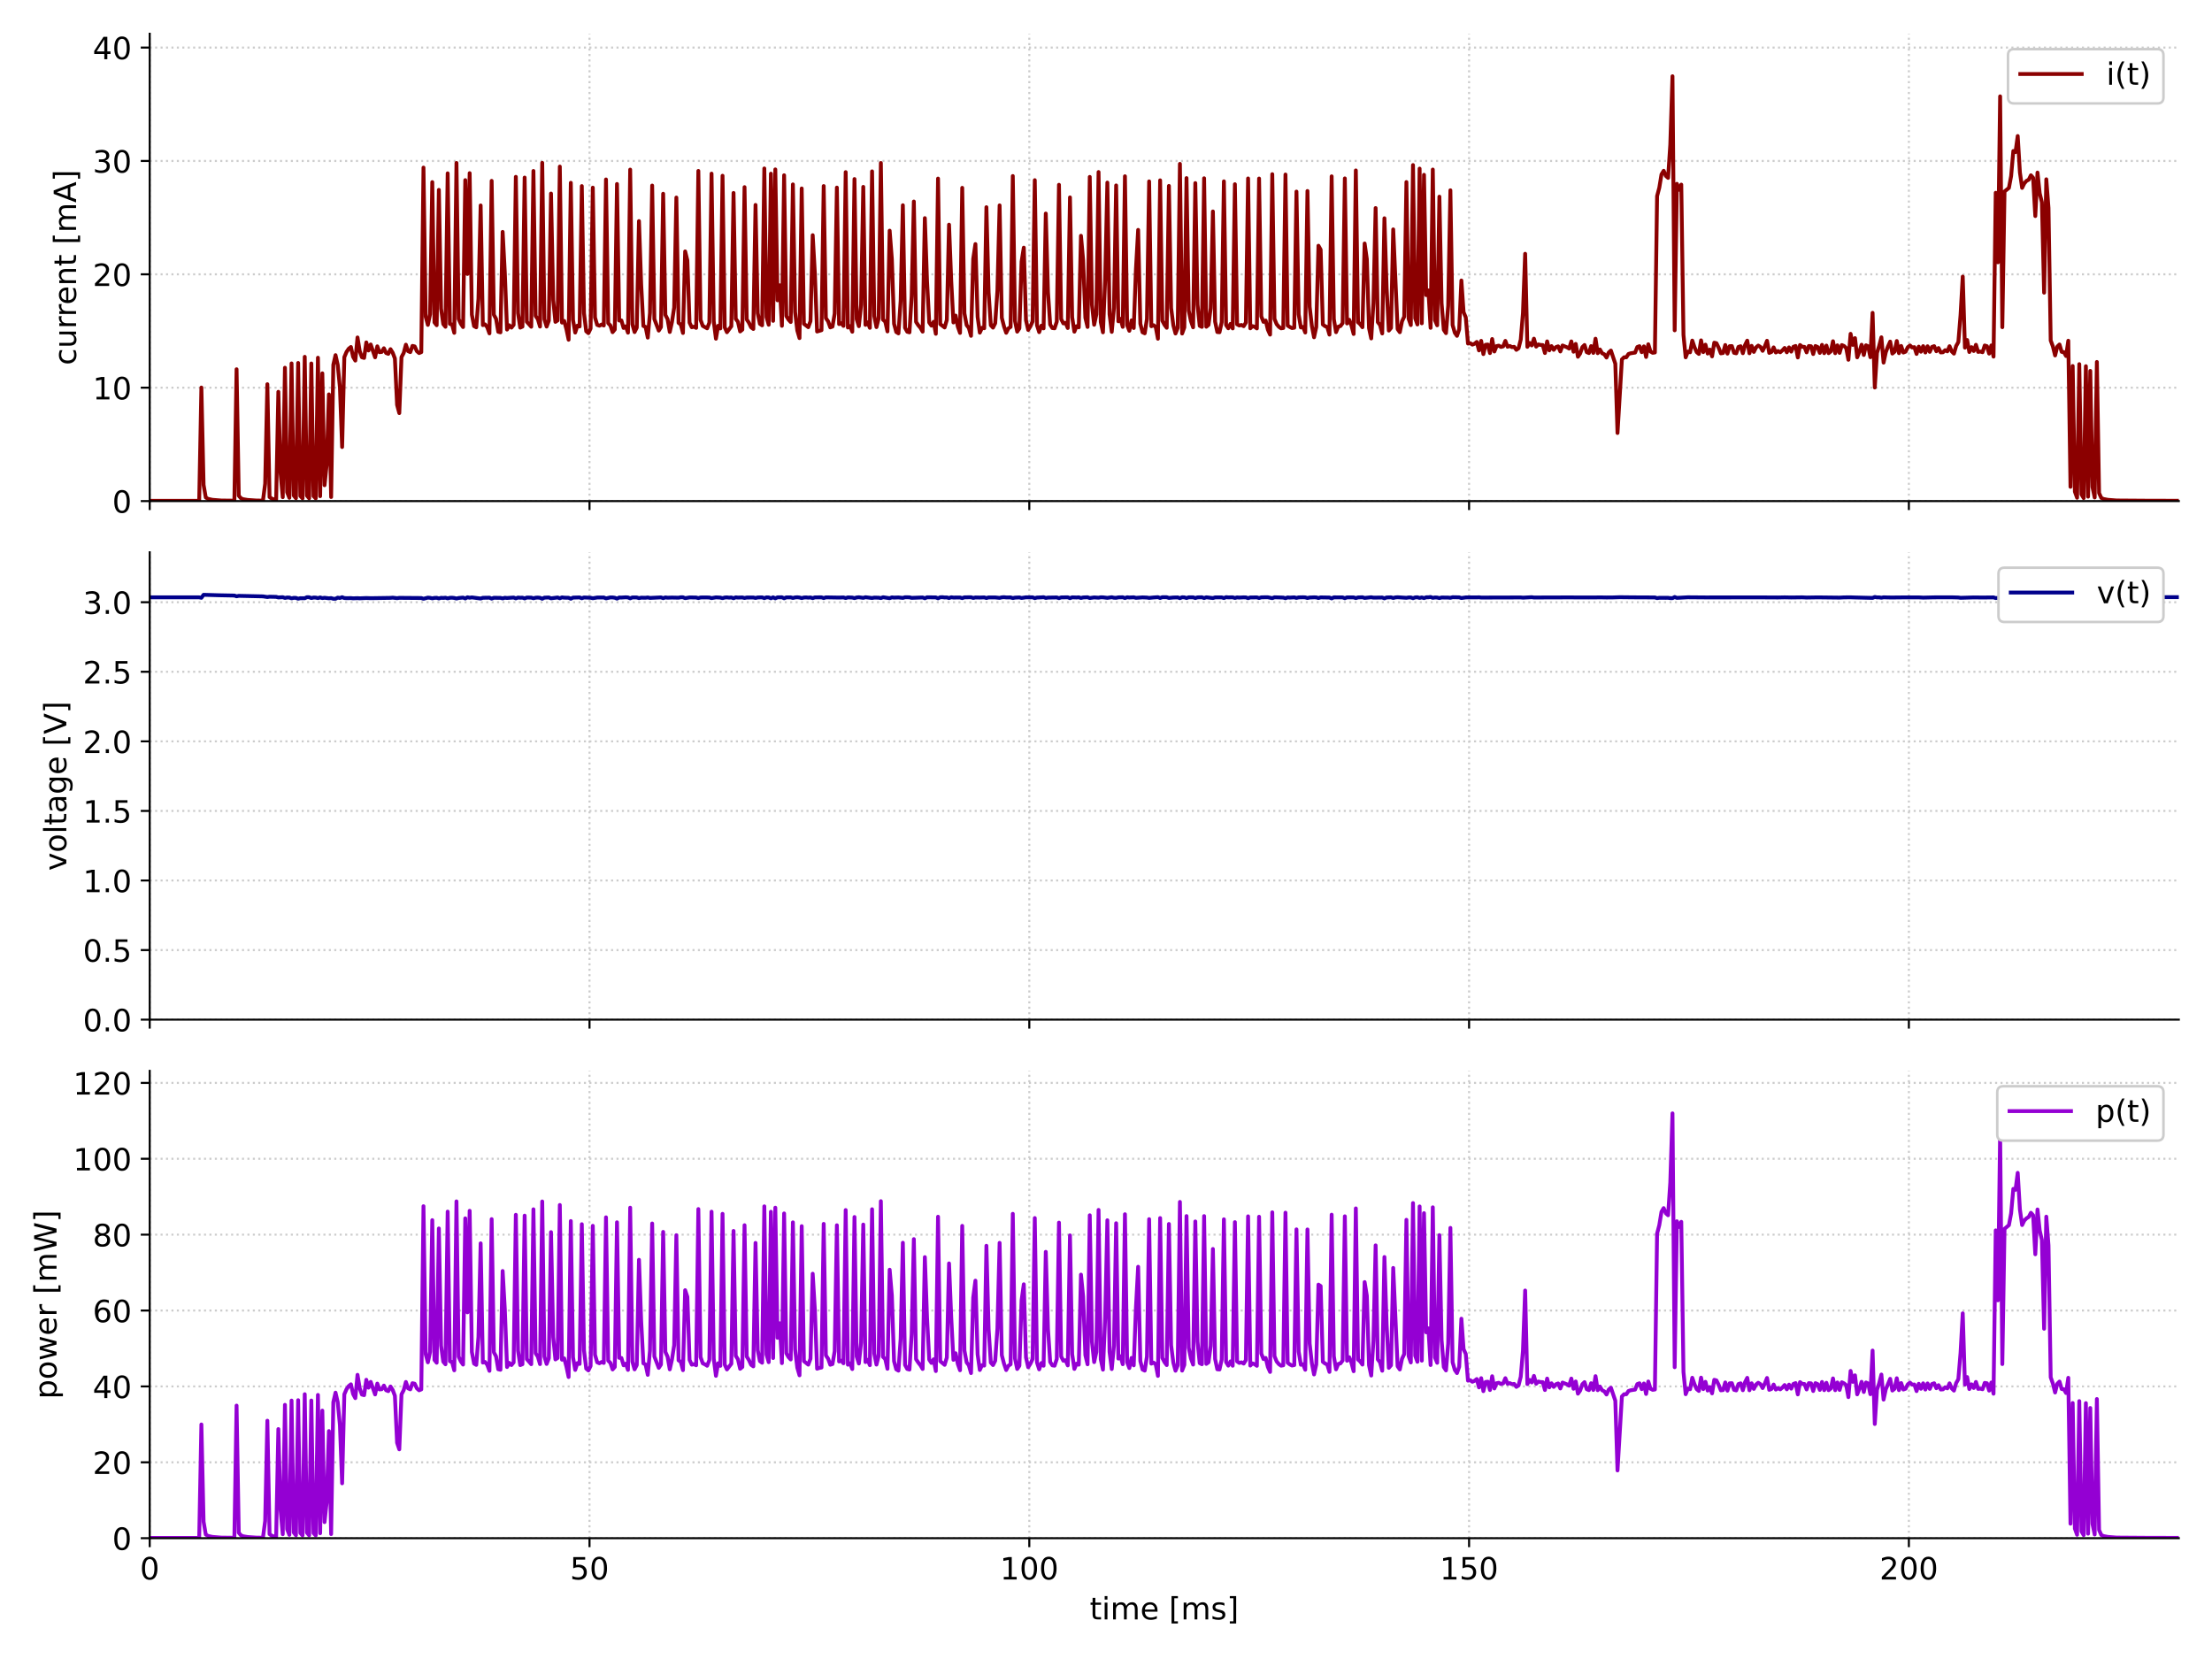 <?xml version="1.0" encoding="utf-8" standalone="no"?>
<!DOCTYPE svg PUBLIC "-//W3C//DTD SVG 1.1//EN"
  "http://www.w3.org/Graphics/SVG/1.1/DTD/svg11.dtd">
<!-- Created with matplotlib (https://matplotlib.org/) -->
<svg height="648pt" version="1.1" viewBox="0 0 864 648" width="864pt" xmlns="http://www.w3.org/2000/svg" xmlns:xlink="http://www.w3.org/1999/xlink">
 <defs>
  <style type="text/css">*{stroke-linecap:butt;stroke-linejoin:round;}</style>
 </defs>
 <g id="figure_1">
  <g id="patch_1">
   <path d="M 0 648 
L 864 648 
L 864 0 
L 0 0 
z
" style="fill:#ffffff;"/>
  </g>
  <g id="axes_1">
   <g id="patch_2">
    <path d="M 58.479 195.721 
L 851.04 195.721 
L 851.04 13.189 
L 58.479 13.189 
z
" style="fill:#ffffff;"/>
   </g>
   <g id="matplotlib.axis_1">
    <g id="xtick_1">
     <g id="line2d_1">
      <path clip-path="url(#pf79f7ffbea)" d="M 58.479 195.721 
L 58.479 13.189 
" style="fill:none;stroke:#cccccc;stroke-dasharray:0.8,1.32;stroke-dashoffset:0;stroke-width:0.8;"/>
     </g>
     <g id="line2d_2">
      <defs>
       <path d="M 0 0 
L 0 3.5 
" id="m2c736b6fa3" style="stroke:#000000;stroke-width:0.8;"/>
      </defs>
      <g>
       <use style="stroke:#000000;stroke-width:0.8;" x="58.479" xlink:href="#m2c736b6fa3" y="195.721"/>
      </g>
     </g>
    </g>
    <g id="xtick_2">
     <g id="line2d_3">
      <path clip-path="url(#pf79f7ffbea)" d="M 230.259 195.721 
L 230.259 13.189 
" style="fill:none;stroke:#cccccc;stroke-dasharray:0.8,1.32;stroke-dashoffset:0;stroke-width:0.8;"/>
     </g>
     <g id="line2d_4">
      <g>
       <use style="stroke:#000000;stroke-width:0.8;" x="230.259" xlink:href="#m2c736b6fa3" y="195.721"/>
      </g>
     </g>
    </g>
    <g id="xtick_3">
     <g id="line2d_5">
      <path clip-path="url(#pf79f7ffbea)" d="M 402.038 195.721 
L 402.038 13.189 
" style="fill:none;stroke:#cccccc;stroke-dasharray:0.8,1.32;stroke-dashoffset:0;stroke-width:0.8;"/>
     </g>
     <g id="line2d_6">
      <g>
       <use style="stroke:#000000;stroke-width:0.8;" x="402.038" xlink:href="#m2c736b6fa3" y="195.721"/>
      </g>
     </g>
    </g>
    <g id="xtick_4">
     <g id="line2d_7">
      <path clip-path="url(#pf79f7ffbea)" d="M 573.818 195.721 
L 573.818 13.189 
" style="fill:none;stroke:#cccccc;stroke-dasharray:0.8,1.32;stroke-dashoffset:0;stroke-width:0.8;"/>
     </g>
     <g id="line2d_8">
      <g>
       <use style="stroke:#000000;stroke-width:0.8;" x="573.818" xlink:href="#m2c736b6fa3" y="195.721"/>
      </g>
     </g>
    </g>
    <g id="xtick_5">
     <g id="line2d_9">
      <path clip-path="url(#pf79f7ffbea)" d="M 745.598 195.721 
L 745.598 13.189 
" style="fill:none;stroke:#cccccc;stroke-dasharray:0.8,1.32;stroke-dashoffset:0;stroke-width:0.8;"/>
     </g>
     <g id="line2d_10">
      <g>
       <use style="stroke:#000000;stroke-width:0.8;" x="745.598" xlink:href="#m2c736b6fa3" y="195.721"/>
      </g>
     </g>
    </g>
   </g>
   <g id="matplotlib.axis_2">
    <g id="ytick_1">
     <g id="line2d_11">
      <path clip-path="url(#pf79f7ffbea)" d="M 58.479 195.721 
L 851.04 195.721 
" style="fill:none;stroke:#cccccc;stroke-dasharray:0.8,1.32;stroke-dashoffset:0;stroke-width:0.8;"/>
     </g>
     <g id="line2d_12">
      <defs>
       <path d="M 0 0 
L -3.5 0 
" id="m89f5b735f9" style="stroke:#000000;stroke-width:0.8;"/>
      </defs>
      <g>
       <use style="stroke:#000000;stroke-width:0.8;" x="58.479" xlink:href="#m89f5b735f9" y="195.721"/>
      </g>
     </g>
     <g id="text_1">
      <!-- 0 -->
      <g transform="translate(43.844 200.28)scale(0.12 -0.12)">
       <defs>
        <path d="M 31.781 66.406 
Q 24.172 66.406 20.328 58.906 
Q 16.5 51.422 16.5 36.375 
Q 16.5 21.391 20.328 13.891 
Q 24.172 6.391 31.781 6.391 
Q 39.453 6.391 43.281 13.891 
Q 47.125 21.391 47.125 36.375 
Q 47.125 51.422 43.281 58.906 
Q 39.453 66.406 31.781 66.406 
z
M 31.781 74.219 
Q 44.047 74.219 50.516 64.516 
Q 56.984 54.828 56.984 36.375 
Q 56.984 17.969 50.516 8.266 
Q 44.047 -1.422 31.781 -1.422 
Q 19.531 -1.422 13.062 8.266 
Q 6.594 17.969 6.594 36.375 
Q 6.594 54.828 13.062 64.516 
Q 19.531 74.219 31.781 74.219 
z
" id="DejaVuSans-48"/>
       </defs>
       <use xlink:href="#DejaVuSans-48"/>
      </g>
     </g>
    </g>
    <g id="ytick_2">
     <g id="line2d_13">
      <path clip-path="url(#pf79f7ffbea)" d="M 58.479 151.434 
L 851.04 151.434 
" style="fill:none;stroke:#cccccc;stroke-dasharray:0.8,1.32;stroke-dashoffset:0;stroke-width:0.8;"/>
     </g>
     <g id="line2d_14">
      <g>
       <use style="stroke:#000000;stroke-width:0.8;" x="58.479" xlink:href="#m89f5b735f9" y="151.434"/>
      </g>
     </g>
     <g id="text_2">
      <!-- 10 -->
      <g transform="translate(36.209 155.993)scale(0.12 -0.12)">
       <defs>
        <path d="M 12.406 8.297 
L 28.516 8.297 
L 28.516 63.922 
L 10.984 60.406 
L 10.984 69.391 
L 28.422 72.906 
L 38.281 72.906 
L 38.281 8.297 
L 54.391 8.297 
L 54.391 0 
L 12.406 0 
z
" id="DejaVuSans-49"/>
       </defs>
       <use xlink:href="#DejaVuSans-49"/>
       <use x="63.623" xlink:href="#DejaVuSans-48"/>
      </g>
     </g>
    </g>
    <g id="ytick_3">
     <g id="line2d_15">
      <path clip-path="url(#pf79f7ffbea)" d="M 58.479 107.148 
L 851.04 107.148 
" style="fill:none;stroke:#cccccc;stroke-dasharray:0.8,1.32;stroke-dashoffset:0;stroke-width:0.8;"/>
     </g>
     <g id="line2d_16">
      <g>
       <use style="stroke:#000000;stroke-width:0.8;" x="58.479" xlink:href="#m89f5b735f9" y="107.148"/>
      </g>
     </g>
     <g id="text_3">
      <!-- 20 -->
      <g transform="translate(36.209 111.707)scale(0.12 -0.12)">
       <defs>
        <path d="M 19.188 8.297 
L 53.609 8.297 
L 53.609 0 
L 7.328 0 
L 7.328 8.297 
Q 12.938 14.109 22.625 23.891 
Q 32.328 33.688 34.812 36.531 
Q 39.547 41.844 41.422 45.531 
Q 43.312 49.219 43.312 52.781 
Q 43.312 58.594 39.234 62.25 
Q 35.156 65.922 28.609 65.922 
Q 23.969 65.922 18.812 64.312 
Q 13.672 62.703 7.812 59.422 
L 7.812 69.391 
Q 13.766 71.781 18.938 73 
Q 24.125 74.219 28.422 74.219 
Q 39.75 74.219 46.484 68.547 
Q 53.219 62.891 53.219 53.422 
Q 53.219 48.922 51.531 44.891 
Q 49.859 40.875 45.406 35.406 
Q 44.188 33.984 37.641 27.219 
Q 31.109 20.453 19.188 8.297 
z
" id="DejaVuSans-50"/>
       </defs>
       <use xlink:href="#DejaVuSans-50"/>
       <use x="63.623" xlink:href="#DejaVuSans-48"/>
      </g>
     </g>
    </g>
    <g id="ytick_4">
     <g id="line2d_17">
      <path clip-path="url(#pf79f7ffbea)" d="M 58.479 62.861 
L 851.04 62.861 
" style="fill:none;stroke:#cccccc;stroke-dasharray:0.8,1.32;stroke-dashoffset:0;stroke-width:0.8;"/>
     </g>
     <g id="line2d_18">
      <g>
       <use style="stroke:#000000;stroke-width:0.8;" x="58.479" xlink:href="#m89f5b735f9" y="62.861"/>
      </g>
     </g>
     <g id="text_4">
      <!-- 30 -->
      <g transform="translate(36.209 67.42)scale(0.12 -0.12)">
       <defs>
        <path d="M 40.578 39.312 
Q 47.656 37.797 51.625 33 
Q 55.609 28.219 55.609 21.188 
Q 55.609 10.406 48.188 4.484 
Q 40.766 -1.422 27.094 -1.422 
Q 22.516 -1.422 17.656 -0.516 
Q 12.797 0.391 7.625 2.203 
L 7.625 11.719 
Q 11.719 9.328 16.594 8.109 
Q 21.484 6.891 26.812 6.891 
Q 36.078 6.891 40.938 10.547 
Q 45.797 14.203 45.797 21.188 
Q 45.797 27.641 41.281 31.266 
Q 36.766 34.906 28.719 34.906 
L 20.219 34.906 
L 20.219 43.016 
L 29.109 43.016 
Q 36.375 43.016 40.234 45.922 
Q 44.094 48.828 44.094 54.297 
Q 44.094 59.906 40.109 62.906 
Q 36.141 65.922 28.719 65.922 
Q 24.656 65.922 20.016 65.031 
Q 15.375 64.156 9.812 62.312 
L 9.812 71.094 
Q 15.438 72.656 20.344 73.438 
Q 25.25 74.219 29.594 74.219 
Q 40.828 74.219 47.359 69.109 
Q 53.906 64.016 53.906 55.328 
Q 53.906 49.266 50.438 45.094 
Q 46.969 40.922 40.578 39.312 
z
" id="DejaVuSans-51"/>
       </defs>
       <use xlink:href="#DejaVuSans-51"/>
       <use x="63.623" xlink:href="#DejaVuSans-48"/>
      </g>
     </g>
    </g>
    <g id="ytick_5">
     <g id="line2d_19">
      <path clip-path="url(#pf79f7ffbea)" d="M 58.479 18.575 
L 851.04 18.575 
" style="fill:none;stroke:#cccccc;stroke-dasharray:0.8,1.32;stroke-dashoffset:0;stroke-width:0.8;"/>
     </g>
     <g id="line2d_20">
      <g>
       <use style="stroke:#000000;stroke-width:0.8;" x="58.479" xlink:href="#m89f5b735f9" y="18.575"/>
      </g>
     </g>
     <g id="text_5">
      <!-- 40 -->
      <g transform="translate(36.209 23.134)scale(0.12 -0.12)">
       <defs>
        <path d="M 37.797 64.312 
L 12.891 25.391 
L 37.797 25.391 
z
M 35.203 72.906 
L 47.609 72.906 
L 47.609 25.391 
L 58.016 25.391 
L 58.016 17.188 
L 47.609 17.188 
L 47.609 0 
L 37.797 0 
L 37.797 17.188 
L 4.891 17.188 
L 4.891 26.703 
z
" id="DejaVuSans-52"/>
       </defs>
       <use xlink:href="#DejaVuSans-52"/>
       <use x="63.623" xlink:href="#DejaVuSans-48"/>
      </g>
     </g>
    </g>
    <g id="text_6">
     <!-- current [mA] -->
     <g transform="translate(29.713 142.634)rotate(-90)scale(0.12 -0.12)">
      <defs>
       <path d="M 48.781 52.594 
L 48.781 44.188 
Q 44.969 46.297 41.141 47.344 
Q 37.312 48.391 33.406 48.391 
Q 24.656 48.391 19.812 42.844 
Q 14.984 37.312 14.984 27.297 
Q 14.984 17.281 19.812 11.734 
Q 24.656 6.203 33.406 6.203 
Q 37.312 6.203 41.141 7.25 
Q 44.969 8.297 48.781 10.406 
L 48.781 2.094 
Q 45.016 0.344 40.984 -0.531 
Q 36.969 -1.422 32.422 -1.422 
Q 20.062 -1.422 12.781 6.344 
Q 5.516 14.109 5.516 27.297 
Q 5.516 40.672 12.859 48.328 
Q 20.219 56 33.016 56 
Q 37.156 56 41.109 55.141 
Q 45.062 54.297 48.781 52.594 
z
" id="DejaVuSans-99"/>
       <path d="M 8.5 21.578 
L 8.5 54.688 
L 17.484 54.688 
L 17.484 21.922 
Q 17.484 14.156 20.5 10.266 
Q 23.531 6.391 29.594 6.391 
Q 36.859 6.391 41.078 11.031 
Q 45.312 15.672 45.312 23.688 
L 45.312 54.688 
L 54.297 54.688 
L 54.297 0 
L 45.312 0 
L 45.312 8.406 
Q 42.047 3.422 37.719 1 
Q 33.406 -1.422 27.688 -1.422 
Q 18.266 -1.422 13.375 4.438 
Q 8.5 10.297 8.5 21.578 
z
M 31.109 56 
z
" id="DejaVuSans-117"/>
       <path d="M 41.109 46.297 
Q 39.594 47.172 37.812 47.578 
Q 36.031 48 33.891 48 
Q 26.266 48 22.188 43.047 
Q 18.109 38.094 18.109 28.812 
L 18.109 0 
L 9.078 0 
L 9.078 54.688 
L 18.109 54.688 
L 18.109 46.188 
Q 20.953 51.172 25.484 53.578 
Q 30.031 56 36.531 56 
Q 37.453 56 38.578 55.875 
Q 39.703 55.766 41.062 55.516 
z
" id="DejaVuSans-114"/>
       <path d="M 56.203 29.594 
L 56.203 25.203 
L 14.891 25.203 
Q 15.484 15.922 20.484 11.062 
Q 25.484 6.203 34.422 6.203 
Q 39.594 6.203 44.453 7.469 
Q 49.312 8.734 54.109 11.281 
L 54.109 2.781 
Q 49.266 0.734 44.188 -0.344 
Q 39.109 -1.422 33.891 -1.422 
Q 20.797 -1.422 13.156 6.188 
Q 5.516 13.812 5.516 26.812 
Q 5.516 40.234 12.766 48.109 
Q 20.016 56 32.328 56 
Q 43.359 56 49.781 48.891 
Q 56.203 41.797 56.203 29.594 
z
M 47.219 32.234 
Q 47.125 39.594 43.094 43.984 
Q 39.062 48.391 32.422 48.391 
Q 24.906 48.391 20.391 44.141 
Q 15.875 39.891 15.188 32.172 
z
" id="DejaVuSans-101"/>
       <path d="M 54.891 33.016 
L 54.891 0 
L 45.906 0 
L 45.906 32.719 
Q 45.906 40.484 42.875 44.328 
Q 39.844 48.188 33.797 48.188 
Q 26.516 48.188 22.312 43.547 
Q 18.109 38.922 18.109 30.906 
L 18.109 0 
L 9.078 0 
L 9.078 54.688 
L 18.109 54.688 
L 18.109 46.188 
Q 21.344 51.125 25.703 53.562 
Q 30.078 56 35.797 56 
Q 45.219 56 50.047 50.172 
Q 54.891 44.344 54.891 33.016 
z
" id="DejaVuSans-110"/>
       <path d="M 18.312 70.219 
L 18.312 54.688 
L 36.812 54.688 
L 36.812 47.703 
L 18.312 47.703 
L 18.312 18.016 
Q 18.312 11.328 20.141 9.422 
Q 21.969 7.516 27.594 7.516 
L 36.812 7.516 
L 36.812 0 
L 27.594 0 
Q 17.188 0 13.234 3.875 
Q 9.281 7.766 9.281 18.016 
L 9.281 47.703 
L 2.688 47.703 
L 2.688 54.688 
L 9.281 54.688 
L 9.281 70.219 
z
" id="DejaVuSans-116"/>
       <path id="DejaVuSans-32"/>
       <path d="M 8.594 75.984 
L 29.297 75.984 
L 29.297 69 
L 17.578 69 
L 17.578 -6.203 
L 29.297 -6.203 
L 29.297 -13.188 
L 8.594 -13.188 
z
" id="DejaVuSans-91"/>
       <path d="M 52 44.188 
Q 55.375 50.25 60.062 53.125 
Q 64.75 56 71.094 56 
Q 79.641 56 84.281 50.016 
Q 88.922 44.047 88.922 33.016 
L 88.922 0 
L 79.891 0 
L 79.891 32.719 
Q 79.891 40.578 77.094 44.375 
Q 74.312 48.188 68.609 48.188 
Q 61.625 48.188 57.562 43.547 
Q 53.516 38.922 53.516 30.906 
L 53.516 0 
L 44.484 0 
L 44.484 32.719 
Q 44.484 40.625 41.703 44.406 
Q 38.922 48.188 33.109 48.188 
Q 26.219 48.188 22.156 43.531 
Q 18.109 38.875 18.109 30.906 
L 18.109 0 
L 9.078 0 
L 9.078 54.688 
L 18.109 54.688 
L 18.109 46.188 
Q 21.188 51.219 25.484 53.609 
Q 29.781 56 35.688 56 
Q 41.656 56 45.828 52.969 
Q 50 49.953 52 44.188 
z
" id="DejaVuSans-109"/>
       <path d="M 34.188 63.188 
L 20.797 26.906 
L 47.609 26.906 
z
M 28.609 72.906 
L 39.797 72.906 
L 67.578 0 
L 57.328 0 
L 50.688 18.703 
L 17.828 18.703 
L 11.188 0 
L 0.781 0 
z
" id="DejaVuSans-65"/>
       <path d="M 30.422 75.984 
L 30.422 -13.188 
L 9.719 -13.188 
L 9.719 -6.203 
L 21.391 -6.203 
L 21.391 69 
L 9.719 69 
L 9.719 75.984 
z
" id="DejaVuSans-93"/>
      </defs>
      <use xlink:href="#DejaVuSans-99"/>
      <use x="54.98" xlink:href="#DejaVuSans-117"/>
      <use x="118.359" xlink:href="#DejaVuSans-114"/>
      <use x="157.723" xlink:href="#DejaVuSans-114"/>
      <use x="196.586" xlink:href="#DejaVuSans-101"/>
      <use x="258.109" xlink:href="#DejaVuSans-110"/>
      <use x="321.488" xlink:href="#DejaVuSans-116"/>
      <use x="360.697" xlink:href="#DejaVuSans-32"/>
      <use x="392.484" xlink:href="#DejaVuSans-91"/>
      <use x="431.498" xlink:href="#DejaVuSans-109"/>
      <use x="528.91" xlink:href="#DejaVuSans-65"/>
      <use x="597.318" xlink:href="#DejaVuSans-93"/>
     </g>
    </g>
   </g>
   <g id="line2d_21">
    <path clip-path="url(#pf79f7ffbea)" d="M 58.907 195.626 
L 77.803 195.625 
L 78.662 151.376 
L 79.521 189.408 
L 80.38 194.328 
L 81.239 194.846 
L 82.957 195.223 
L 86.392 195.497 
L 91.546 195.56 
L 92.404 144.23 
L 93.263 193.618 
L 94.122 194.646 
L 94.981 194.983 
L 96.699 195.268 
L 100.135 195.502 
L 102.711 195.538 
L 103.57 188.933 
L 104.429 150.073 
L 105.288 194.155 
L 106.147 194.77 
L 107.006 195.043 
L 107.865 195.194 
L 108.723 153.036 
L 109.582 184.647 
L 110.441 194.203 
L 111.3 143.638 
L 112.159 192.262 
L 113.018 194.443 
L 113.877 141.949 
L 114.736 193.541 
L 115.595 194.617 
L 116.454 141.772 
L 117.312 193.742 
L 118.171 194.656 
L 119.03 139.372 
L 119.889 193.595 
L 120.748 194.634 
L 121.607 141.97 
L 122.466 193.78 
L 123.325 194.669 
L 124.184 139.727 
L 125.043 193.817 
L 125.901 145.824 
L 126.76 189.529 
L 127.619 181.238 
L 128.478 154.043 
L 129.337 194.14 
L 130.196 142.495 
L 131.055 138.717 
L 131.914 142.517 
L 132.773 151.312 
L 133.632 174.606 
L 134.49 139.52 
L 135.349 137.468 
L 136.208 136.207 
L 137.067 135.533 
L 137.926 139.383 
L 138.785 140.846 
L 139.644 131.808 
L 140.503 137.121 
L 141.362 139.546 
L 142.221 139.809 
L 143.079 133.742 
L 143.938 136.896 
L 144.797 134.55 
L 146.515 139.57 
L 147.374 135.275 
L 148.233 137.567 
L 149.092 137.466 
L 149.951 136.032 
L 150.81 137.877 
L 151.668 138.206 
L 152.527 136.386 
L 153.386 137.772 
L 154.245 140.032 
L 155.104 158.169 
L 155.963 161.348 
L 156.822 139.479 
L 157.681 137.878 
L 158.54 134.634 
L 159.399 137.158 
L 160.257 137.534 
L 161.116 135.101 
L 161.975 135.31 
L 162.834 137.186 
L 163.693 137.904 
L 164.552 137.543 
L 165.411 65.464 
L 166.27 123.661 
L 167.129 126.907 
L 167.988 122.707 
L 168.846 71.137 
L 169.705 125.929 
L 170.564 127.028 
L 171.423 74.163 
L 172.282 120.55 
L 173.141 126.588 
L 174 127.639 
L 174.859 67.708 
L 175.718 126.522 
L 176.577 126.754 
L 177.435 129.999 
L 178.294 63.645 
L 179.153 124.614 
L 180.012 126.484 
L 180.871 127.745 
L 181.73 70.358 
L 182.589 107.013 
L 183.448 67.637 
L 184.307 122.897 
L 185.166 127.382 
L 186.024 127.854 
L 186.883 116.752 
L 187.742 80.246 
L 188.601 126.985 
L 189.46 126.698 
L 190.319 127.826 
L 191.178 130.219 
L 192.037 70.646 
L 192.896 122.94 
L 193.755 124.511 
L 194.613 129.593 
L 195.472 129.809 
L 196.331 90.575 
L 197.19 106.713 
L 198.049 128.732 
L 198.908 127.04 
L 199.767 127.968 
L 200.626 126.9 
L 201.485 69.073 
L 202.344 122.311 
L 203.202 127.973 
L 204.061 127.577 
L 204.92 69.357 
L 205.779 125.697 
L 207.497 127.626 
L 208.356 66.773 
L 209.215 123.41 
L 210.074 124.645 
L 210.932 127.556 
L 211.791 63.596 
L 212.65 124.699 
L 213.509 127.559 
L 214.368 125.249 
L 215.227 75.596 
L 216.086 117.182 
L 216.945 125.72 
L 217.804 125.152 
L 218.663 65.069 
L 219.521 126.006 
L 220.38 125.359 
L 221.239 128.56 
L 222.098 132.695 
L 222.957 71.401 
L 223.816 124.947 
L 224.675 129.896 
L 225.534 127.196 
L 226.393 127.526 
L 227.252 72.683 
L 228.11 122.331 
L 228.969 129.397 
L 229.828 130.121 
L 230.687 128.311 
L 231.546 73.289 
L 232.405 124.012 
L 233.264 126.907 
L 234.123 127.226 
L 234.982 126.756 
L 235.841 127.139 
L 236.699 70.098 
L 237.558 126.23 
L 238.417 127.134 
L 239.276 129.749 
L 240.135 128.696 
L 240.994 71.864 
L 241.853 125.197 
L 242.712 125.169 
L 243.571 128.101 
L 244.43 127.453 
L 245.288 129.948 
L 246.147 66.247 
L 247.006 126.663 
L 247.865 129.706 
L 248.724 127.986 
L 249.583 86.354 
L 250.442 111.084 
L 251.301 127.316 
L 252.16 127.688 
L 253.019 131.877 
L 253.877 122.238 
L 254.736 72.478 
L 255.595 124.643 
L 257.313 129.13 
L 258.172 127.773 
L 259.031 75.678 
L 259.89 122.998 
L 260.749 124.674 
L 261.608 129.674 
L 262.466 125.79 
L 263.325 120.107 
L 264.184 77.165 
L 265.043 126.114 
L 265.902 126.752 
L 266.761 130.062 
L 267.62 98.197 
L 268.479 101.703 
L 269.338 126.017 
L 270.197 127.816 
L 271.055 127.605 
L 271.914 128.075 
L 272.773 66.759 
L 273.632 124.919 
L 274.491 127.288 
L 276.209 128.251 
L 277.068 126.026 
L 277.927 67.821 
L 278.786 125.475 
L 279.644 132.297 
L 280.503 127.252 
L 281.362 128.298 
L 282.221 68.647 
L 283.08 127.889 
L 283.939 129.769 
L 285.657 127.431 
L 286.516 75.362 
L 287.375 124.533 
L 288.233 125.685 
L 289.092 129.465 
L 289.951 128.762 
L 290.81 73.098 
L 291.669 124.777 
L 292.528 126.062 
L 293.387 127.869 
L 294.246 128.498 
L 295.105 80.046 
L 295.964 122.343 
L 296.822 126.489 
L 297.681 127.069 
L 298.54 65.795 
L 299.399 123.851 
L 300.258 126.846 
L 301.117 67.839 
L 301.976 125.329 
L 302.835 66.172 
L 303.694 117.31 
L 304.553 111.425 
L 305.411 127.267 
L 306.27 68.456 
L 307.129 123.44 
L 307.988 124.841 
L 308.847 125.781 
L 309.706 72.021 
L 310.565 121.883 
L 311.424 129.099 
L 312.283 132.062 
L 313.142 73.611 
L 314 126.473 
L 315.718 127.798 
L 316.577 125.431 
L 317.436 91.867 
L 318.295 106.988 
L 319.154 129.492 
L 320.872 128.977 
L 321.73 72.664 
L 322.589 124.276 
L 323.448 125.493 
L 324.307 127.88 
L 325.166 127.567 
L 326.025 122.483 
L 326.884 73.27 
L 327.743 126.59 
L 328.602 126.251 
L 329.461 127.301 
L 330.319 67.231 
L 331.178 127.931 
L 332.037 127.363 
L 332.896 129.575 
L 333.755 69.933 
L 334.614 124.664 
L 335.473 127.414 
L 336.332 119.073 
L 337.191 72.988 
L 338.05 126.891 
L 338.908 125.895 
L 339.767 128.052 
L 340.626 66.927 
L 341.485 123.432 
L 342.344 127.774 
L 343.203 124.371 
L 344.062 63.66 
L 344.921 124.869 
L 345.78 125.63 
L 346.639 129.456 
L 347.497 90.095 
L 348.356 101.188 
L 349.215 126.479 
L 350.074 129.684 
L 350.933 130.214 
L 351.792 117.502 
L 352.651 80.173 
L 353.51 128.04 
L 354.369 129.578 
L 355.228 129.816 
L 356.086 115.749 
L 356.945 78.713 
L 357.804 125.729 
L 358.663 127.034 
L 359.522 128.061 
L 360.381 129.537 
L 361.24 85.199 
L 362.099 109.85 
L 362.958 126 
L 363.817 127.199 
L 364.675 125.7 
L 365.534 130.389 
L 366.393 69.751 
L 367.252 126.601 
L 368.97 127.907 
L 369.829 124.982 
L 370.688 87.749 
L 371.547 109.769 
L 372.406 125.954 
L 373.264 123.264 
L 374.123 127.597 
L 374.982 130.042 
L 375.841 73.367 
L 376.7 122.402 
L 377.559 126.971 
L 378.418 128.1 
L 379.277 131.175 
L 380.136 101.134 
L 380.995 95.334 
L 381.853 123.765 
L 382.712 129.937 
L 383.571 128.033 
L 384.43 128.22 
L 385.289 80.932 
L 386.148 114.251 
L 387.007 127.046 
L 387.866 127.97 
L 388.725 126.262 
L 389.584 113.494 
L 390.442 80.218 
L 391.301 124.138 
L 392.16 127.495 
L 393.019 129.981 
L 393.878 128.266 
L 394.737 127.7 
L 395.596 68.758 
L 396.455 125.364 
L 397.314 129.548 
L 398.173 128.269 
L 399.031 102.138 
L 399.89 96.725 
L 400.749 125.11 
L 401.608 128.873 
L 402.467 127.48 
L 403.326 125.574 
L 404.185 70.374 
L 405.044 127.041 
L 405.903 129.74 
L 406.762 127.199 
L 407.62 128.267 
L 408.479 83.409 
L 409.338 114.148 
L 410.197 126.781 
L 411.056 128.138 
L 411.915 128.24 
L 412.774 125.636 
L 413.633 72.176 
L 414.492 124.637 
L 415.351 126.321 
L 416.209 126.087 
L 417.068 128.124 
L 417.927 77.105 
L 418.786 123.913 
L 419.645 129.554 
L 420.504 127.412 
L 421.363 127.86 
L 422.222 92.09 
L 423.081 101.677 
L 423.939 124.117 
L 424.798 127.71 
L 425.657 69.099 
L 426.516 119.029 
L 427.375 126.852 
L 428.234 122.817 
L 429.093 67.2 
L 429.952 125.777 
L 430.811 129.812 
L 431.67 109.188 
L 432.528 71.321 
L 433.387 122.723 
L 434.246 129.635 
L 435.105 120.266 
L 435.964 72.426 
L 436.823 125.496 
L 437.682 124.536 
L 438.541 127.673 
L 439.4 68.845 
L 440.259 127.039 
L 441.117 129.209 
L 441.976 125.139 
L 442.835 128.13 
L 443.694 105.17 
L 444.553 89.796 
L 445.412 126.449 
L 446.271 129.791 
L 447.13 130.187 
L 447.989 124.613 
L 448.848 70.853 
L 449.706 127.43 
L 450.565 127.021 
L 451.424 127.71 
L 452.283 132.308 
L 453.142 70.443 
L 454.001 125.253 
L 454.86 126.887 
L 455.719 128.032 
L 456.578 72.612 
L 457.437 120.303 
L 458.295 127.048 
L 459.154 130.266 
L 460.013 128.07 
L 460.872 64.003 
L 461.731 130.273 
L 462.59 127.91 
L 463.449 69.553 
L 464.308 121.306 
L 465.167 125.39 
L 466.026 127.848 
L 466.884 71.513 
L 467.743 118.98 
L 468.602 127.28 
L 469.461 127.679 
L 470.32 69.627 
L 471.179 127.627 
L 472.038 126.913 
L 472.897 120.358 
L 473.756 82.599 
L 474.615 125.619 
L 475.473 129.695 
L 476.332 129.775 
L 477.191 125.857 
L 478.05 70.838 
L 478.909 126.962 
L 479.768 128.233 
L 480.627 126.508 
L 481.486 128.288 
L 482.345 71.954 
L 483.204 126.684 
L 484.062 127.136 
L 484.921 126.934 
L 485.78 127.404 
L 486.639 125.996 
L 487.498 69.691 
L 488.357 128.245 
L 489.216 127.369 
L 490.075 127.658 
L 490.934 128.291 
L 491.793 69.736 
L 492.651 123.58 
L 493.51 125.725 
L 494.369 125.195 
L 495.228 128.79 
L 496.087 130.703 
L 496.946 68.036 
L 497.805 124.58 
L 498.664 126.632 
L 499.523 127.66 
L 500.382 128.247 
L 501.24 128.122 
L 502.099 68.168 
L 502.958 127.167 
L 503.817 127.732 
L 504.676 128.15 
L 505.535 128.007 
L 506.394 74.832 
L 507.253 122.815 
L 508.112 127.906 
L 508.971 127.685 
L 509.829 129.88 
L 510.688 74.603 
L 511.547 119.788 
L 512.406 127.309 
L 513.265 131.743 
L 514.124 127.767 
L 514.983 95.98 
L 515.842 97.514 
L 516.701 126.75 
L 517.56 127.405 
L 518.418 127.744 
L 519.277 130.701 
L 520.136 68.874 
L 520.995 124.628 
L 521.854 129.744 
L 522.713 127.606 
L 523.572 127.357 
L 524.431 126.194 
L 525.29 69.683 
L 526.148 126.34 
L 527.007 124.901 
L 527.866 127.131 
L 528.725 130.458 
L 529.584 66.564 
L 530.443 125.88 
L 531.302 126.639 
L 532.161 127.815 
L 533.02 95.108 
L 533.879 101.19 
L 534.737 128.172 
L 535.596 132.188 
L 536.455 118.406 
L 537.314 81.263 
L 538.173 125.826 
L 539.032 126.925 
L 539.891 130.242 
L 540.75 85.251 
L 541.609 112.509 
L 542.468 129.126 
L 543.326 128.085 
L 544.185 89.597 
L 545.903 128.561 
L 546.762 129.762 
L 547.621 125.497 
L 548.48 123.697 
L 549.339 71.11 
L 550.198 124.484 
L 551.057 126.982 
L 551.915 64.477 
L 552.774 124.322 
L 553.633 126.742 
L 554.492 65.86 
L 555.351 126.283 
L 556.21 68.283 
L 557.069 115.28 
L 557.928 113.42 
L 558.787 128.063 
L 559.646 66.218 
L 560.504 125.072 
L 561.363 127.071 
L 562.222 76.816 
L 563.081 118.483 
L 563.94 128.821 
L 564.799 130.123 
L 565.658 119.477 
L 566.517 74.325 
L 567.376 126.934 
L 568.235 129.954 
L 569.093 131.182 
L 569.952 128.658 
L 570.811 109.561 
L 571.67 121.926 
L 572.529 123.964 
L 573.388 134.18 
L 574.247 134.05 
L 575.106 134.614 
L 575.965 134.272 
L 576.824 133.561 
L 577.682 136.867 
L 578.541 133.137 
L 579.4 138.306 
L 580.259 134.679 
L 581.118 134.572 
L 581.977 137.914 
L 582.836 132.424 
L 583.695 137.298 
L 584.554 135.19 
L 585.413 135.005 
L 586.271 135.522 
L 587.13 135.291 
L 587.989 133.153 
L 588.848 135.442 
L 589.707 135.134 
L 590.566 135.584 
L 591.425 135.47 
L 592.284 136.647 
L 593.143 136.043 
L 594.002 132.634 
L 594.86 122.265 
L 595.719 99.122 
L 596.578 135.467 
L 597.437 133.96 
L 598.296 134.908 
L 599.155 132.281 
L 600.014 135.382 
L 600.873 134.539 
L 601.732 134.736 
L 602.591 134.787 
L 603.449 137.891 
L 604.308 133.343 
L 605.167 136.841 
L 606.026 135.186 
L 606.885 136.642 
L 607.744 135.571 
L 608.603 135.278 
L 609.462 137.285 
L 610.321 134.943 
L 612.038 135.643 
L 612.897 136.15 
L 613.756 133.35 
L 614.615 137.388 
L 615.474 134.332 
L 616.333 139.347 
L 617.192 138.096 
L 618.051 135.594 
L 618.91 134.754 
L 619.769 137.552 
L 620.627 137.906 
L 621.486 135.175 
L 622.345 137.851 
L 623.204 132.29 
L 624.063 137.957 
L 624.922 136.501 
L 625.781 137.984 
L 626.64 138.372 
L 627.499 139.653 
L 628.358 137.71 
L 629.216 136.928 
L 630.934 142.058 
L 631.793 169.12 
L 633.511 140.383 
L 634.37 139.543 
L 635.229 139.562 
L 636.088 138.262 
L 636.946 137.99 
L 638.664 137.722 
L 639.523 135.541 
L 640.382 135.214 
L 641.241 137.558 
L 642.1 135.295 
L 642.959 139.429 
L 643.818 134.473 
L 644.677 137.294 
L 645.535 137.802 
L 646.394 137.674 
L 647.253 76.596 
L 648.112 73.334 
L 648.971 68.112 
L 649.83 66.701 
L 650.689 68.715 
L 651.548 69.475 
L 652.407 56.565 
L 653.266 29.783 
L 654.124 129.023 
L 654.983 71.804 
L 655.842 74.148 
L 656.701 72.108 
L 657.56 130.813 
L 658.419 139.582 
L 659.278 137.322 
L 660.137 137.604 
L 660.996 133.03 
L 661.855 135.582 
L 662.713 137.542 
L 663.572 138.245 
L 664.431 132.944 
L 665.29 137.536 
L 666.149 134.634 
L 667.008 138.09 
L 667.867 136.546 
L 668.726 139.195 
L 669.585 133.851 
L 670.444 134.067 
L 671.302 135.829 
L 672.161 138.016 
L 673.02 137.885 
L 673.879 134.761 
L 674.738 138.121 
L 675.597 135.212 
L 676.456 135.173 
L 677.315 137.814 
L 678.174 138.006 
L 679.033 135.496 
L 679.891 135.233 
L 680.75 137.968 
L 681.609 134.788 
L 682.468 133.053 
L 683.327 137.991 
L 684.186 135.084 
L 685.045 137.463 
L 685.904 135.704 
L 686.763 134.981 
L 687.622 135.518 
L 688.48 137.036 
L 689.339 135.288 
L 690.198 133.108 
L 691.057 137.837 
L 691.916 137.477 
L 692.775 135.687 
L 693.634 137.684 
L 694.493 137.12 
L 695.352 137.592 
L 696.211 136.84 
L 697.069 135.903 
L 697.928 137.613 
L 698.787 135.69 
L 699.646 137.351 
L 700.505 135.447 
L 701.364 135.136 
L 702.223 139.622 
L 703.082 134.755 
L 703.941 135.456 
L 704.8 135.478 
L 705.658 137.645 
L 706.517 135.144 
L 707.376 135.237 
L 708.235 138.289 
L 709.094 135.154 
L 709.953 135.539 
L 710.812 137.846 
L 711.671 134.704 
L 712.53 137.954 
L 713.389 134.983 
L 714.247 137.948 
L 715.106 137.259 
L 715.965 133.283 
L 716.824 137.96 
L 717.683 134.889 
L 718.542 137.839 
L 719.401 134.78 
L 720.26 135.139 
L 721.119 135.952 
L 721.978 140.528 
L 722.836 130.395 
L 723.695 134.717 
L 724.554 132.071 
L 725.413 139.573 
L 726.272 137.371 
L 727.131 134.654 
L 727.99 138.65 
L 728.849 134.873 
L 729.708 135.273 
L 730.567 139.527 
L 731.425 122.194 
L 732.284 151.356 
L 733.143 137.828 
L 734.002 135.089 
L 734.861 131.753 
L 735.72 141.636 
L 736.579 137.605 
L 737.438 135.336 
L 738.297 133.429 
L 739.155 138.105 
L 740.014 137.384 
L 740.873 133.196 
L 741.732 137.951 
L 742.591 135.125 
L 743.45 137.705 
L 744.309 137.368 
L 745.168 135.634 
L 746.027 134.937 
L 746.886 135.731 
L 747.744 135.587 
L 748.603 138.241 
L 749.462 135.394 
L 750.321 137.385 
L 751.18 135.196 
L 752.039 137.69 
L 752.898 135.247 
L 753.757 137.439 
L 754.616 135.515 
L 755.475 135.201 
L 756.333 137.203 
L 757.192 135.942 
L 758.051 137.659 
L 758.91 137.598 
L 759.769 136.776 
L 760.628 137.237 
L 761.487 135.225 
L 762.346 137.262 
L 763.205 138.125 
L 764.064 135.146 
L 764.922 133.626 
L 765.781 123.097 
L 766.64 108.03 
L 767.499 135.786 
L 768.358 132.797 
L 769.217 137.5 
L 770.076 135.594 
L 770.935 137.102 
L 771.794 134.675 
L 772.653 137.462 
L 773.511 137.306 
L 774.37 137.58 
L 775.229 134.946 
L 776.088 135.213 
L 776.947 138.109 
L 777.806 134.917 
L 778.665 139.297 
L 779.524 75.289 
L 780.383 102.467 
L 781.242 37.64 
L 782.1 127.805 
L 782.959 74.783 
L 784.677 73.404 
L 785.536 68.758 
L 786.395 58.976 
L 787.254 59.406 
L 788.113 53.129 
L 788.972 67.351 
L 789.831 73.389 
L 790.689 71.617 
L 791.548 70.639 
L 792.407 70.201 
L 793.266 68.462 
L 794.125 69.443 
L 794.984 84.388 
L 795.843 67.405 
L 796.702 75.516 
L 797.561 79.02 
L 798.42 114.317 
L 799.278 70.033 
L 800.137 81.262 
L 800.996 132.985 
L 801.855 135.326 
L 802.714 138.835 
L 803.573 135.387 
L 804.432 134.559 
L 805.291 137.437 
L 806.15 137.558 
L 807.009 139.063 
L 807.867 133.082 
L 808.726 190.151 
L 809.585 142.959 
L 810.444 192.045 
L 811.303 194.419 
L 812.162 142.238 
L 813.021 193.119 
L 813.88 194.545 
L 814.739 143.036 
L 815.598 193.988 
L 816.456 144.877 
L 817.315 190.202 
L 818.174 194.311 
L 819.033 141.379 
L 819.892 192.58 
L 820.751 194.479 
L 821.61 194.896 
L 823.328 195.225 
L 826.763 195.488 
L 837.929 195.567 
L 850.712 195.601 
L 850.712 195.601 
" style="fill:none;stroke:#8b0000;stroke-linecap:square;stroke-width:1.5;"/>
   </g>
   <g id="patch_3">
    <path d="M 58.479 195.721 
L 58.479 13.189 
" style="fill:none;stroke:#000000;stroke-linecap:square;stroke-linejoin:miter;stroke-width:0.8;"/>
   </g>
   <g id="patch_4">
    <path d="M 58.479 195.721 
L 851.04 195.721 
" style="fill:none;stroke:#000000;stroke-linecap:square;stroke-linejoin:miter;stroke-width:0.8;"/>
   </g>
   <g id="legend_1">
    <g id="patch_5">
     <path d="M 786.72 40.403 
L 842.64 40.403 
Q 845.04 40.403 845.04 38.003 
L 845.04 21.589 
Q 845.04 19.189 842.64 19.189 
L 786.72 19.189 
Q 784.32 19.189 784.32 21.589 
L 784.32 38.003 
Q 784.32 40.403 786.72 40.403 
z
" style="fill:#ffffff;stroke:#cccccc;stroke-linejoin:miter;"/>
    </g>
    <g id="line2d_22">
     <path d="M 789.12 28.907 
L 813.12 28.907 
" style="fill:none;stroke:#8b0000;stroke-linecap:square;stroke-width:1.5;"/>
    </g>
    <g id="line2d_23"/>
    <g id="text_7">
     <!-- $i(t)$ -->
     <g transform="translate(822.72 33.107)scale(0.12 -0.12)">
      <defs>
       <path d="M 9.422 54.688 
L 18.406 54.688 
L 18.406 0 
L 9.422 0 
z
M 9.422 75.984 
L 18.406 75.984 
L 18.406 64.594 
L 9.422 64.594 
z
" id="DejaVuSans-105"/>
       <path d="M 31 75.875 
Q 24.469 64.656 21.281 53.656 
Q 18.109 42.672 18.109 31.391 
Q 18.109 20.125 21.312 9.062 
Q 24.516 -2 31 -13.188 
L 23.188 -13.188 
Q 15.875 -1.703 12.234 9.375 
Q 8.594 20.453 8.594 31.391 
Q 8.594 42.281 12.203 53.312 
Q 15.828 64.359 23.188 75.875 
z
" id="DejaVuSans-40"/>
       <path d="M 8.016 75.875 
L 15.828 75.875 
Q 23.141 64.359 26.781 53.312 
Q 30.422 42.281 30.422 31.391 
Q 30.422 20.453 26.781 9.375 
Q 23.141 -1.703 15.828 -13.188 
L 8.016 -13.188 
Q 14.5 -2 17.703 9.062 
Q 20.906 20.125 20.906 31.391 
Q 20.906 42.672 17.703 53.656 
Q 14.5 64.656 8.016 75.875 
z
" id="DejaVuSans-41"/>
      </defs>
      <use transform="translate(0 0.016)" xlink:href="#DejaVuSans-105"/>
      <use transform="translate(27.783 0.016)" xlink:href="#DejaVuSans-40"/>
      <use transform="translate(66.797 0.016)" xlink:href="#DejaVuSans-116"/>
      <use transform="translate(106.006 0.016)" xlink:href="#DejaVuSans-41"/>
     </g>
    </g>
   </g>
  </g>
  <g id="axes_2">
   <g id="patch_6">
    <path d="M 58.479 398.267 
L 851.04 398.267 
L 851.04 215.735 
L 58.479 215.735 
z
" style="fill:#ffffff;"/>
   </g>
   <g id="matplotlib.axis_3">
    <g id="xtick_6">
     <g id="line2d_24">
      <path clip-path="url(#pd57c194e03)" d="M 58.479 398.267 
L 58.479 215.735 
" style="fill:none;stroke:#cccccc;stroke-dasharray:0.8,1.32;stroke-dashoffset:0;stroke-width:0.8;"/>
     </g>
     <g id="line2d_25">
      <g>
       <use style="stroke:#000000;stroke-width:0.8;" x="58.479" xlink:href="#m2c736b6fa3" y="398.267"/>
      </g>
     </g>
    </g>
    <g id="xtick_7">
     <g id="line2d_26">
      <path clip-path="url(#pd57c194e03)" d="M 230.259 398.267 
L 230.259 215.735 
" style="fill:none;stroke:#cccccc;stroke-dasharray:0.8,1.32;stroke-dashoffset:0;stroke-width:0.8;"/>
     </g>
     <g id="line2d_27">
      <g>
       <use style="stroke:#000000;stroke-width:0.8;" x="230.259" xlink:href="#m2c736b6fa3" y="398.267"/>
      </g>
     </g>
    </g>
    <g id="xtick_8">
     <g id="line2d_28">
      <path clip-path="url(#pd57c194e03)" d="M 402.038 398.267 
L 402.038 215.735 
" style="fill:none;stroke:#cccccc;stroke-dasharray:0.8,1.32;stroke-dashoffset:0;stroke-width:0.8;"/>
     </g>
     <g id="line2d_29">
      <g>
       <use style="stroke:#000000;stroke-width:0.8;" x="402.038" xlink:href="#m2c736b6fa3" y="398.267"/>
      </g>
     </g>
    </g>
    <g id="xtick_9">
     <g id="line2d_30">
      <path clip-path="url(#pd57c194e03)" d="M 573.818 398.267 
L 573.818 215.735 
" style="fill:none;stroke:#cccccc;stroke-dasharray:0.8,1.32;stroke-dashoffset:0;stroke-width:0.8;"/>
     </g>
     <g id="line2d_31">
      <g>
       <use style="stroke:#000000;stroke-width:0.8;" x="573.818" xlink:href="#m2c736b6fa3" y="398.267"/>
      </g>
     </g>
    </g>
    <g id="xtick_10">
     <g id="line2d_32">
      <path clip-path="url(#pd57c194e03)" d="M 745.598 398.267 
L 745.598 215.735 
" style="fill:none;stroke:#cccccc;stroke-dasharray:0.8,1.32;stroke-dashoffset:0;stroke-width:0.8;"/>
     </g>
     <g id="line2d_33">
      <g>
       <use style="stroke:#000000;stroke-width:0.8;" x="745.598" xlink:href="#m2c736b6fa3" y="398.267"/>
      </g>
     </g>
    </g>
   </g>
   <g id="matplotlib.axis_4">
    <g id="ytick_6">
     <g id="line2d_34">
      <path clip-path="url(#pd57c194e03)" d="M 58.479 398.267 
L 851.04 398.267 
" style="fill:none;stroke:#cccccc;stroke-dasharray:0.8,1.32;stroke-dashoffset:0;stroke-width:0.8;"/>
     </g>
     <g id="line2d_35">
      <g>
       <use style="stroke:#000000;stroke-width:0.8;" x="58.479" xlink:href="#m89f5b735f9" y="398.267"/>
      </g>
     </g>
     <g id="text_8">
      <!-- 0.0 -->
      <g transform="translate(32.395 402.826)scale(0.12 -0.12)">
       <defs>
        <path d="M 10.688 12.406 
L 21 12.406 
L 21 0 
L 10.688 0 
z
" id="DejaVuSans-46"/>
       </defs>
       <use xlink:href="#DejaVuSans-48"/>
       <use x="63.623" xlink:href="#DejaVuSans-46"/>
       <use x="95.41" xlink:href="#DejaVuSans-48"/>
      </g>
     </g>
    </g>
    <g id="ytick_7">
     <g id="line2d_36">
      <path clip-path="url(#pd57c194e03)" d="M 58.479 371.092 
L 851.04 371.092 
" style="fill:none;stroke:#cccccc;stroke-dasharray:0.8,1.32;stroke-dashoffset:0;stroke-width:0.8;"/>
     </g>
     <g id="line2d_37">
      <g>
       <use style="stroke:#000000;stroke-width:0.8;" x="58.479" xlink:href="#m89f5b735f9" y="371.092"/>
      </g>
     </g>
     <g id="text_9">
      <!-- 0.5 -->
      <g transform="translate(32.395 375.651)scale(0.12 -0.12)">
       <defs>
        <path d="M 10.797 72.906 
L 49.516 72.906 
L 49.516 64.594 
L 19.828 64.594 
L 19.828 46.734 
Q 21.969 47.469 24.109 47.828 
Q 26.266 48.188 28.422 48.188 
Q 40.625 48.188 47.75 41.5 
Q 54.891 34.812 54.891 23.391 
Q 54.891 11.625 47.562 5.094 
Q 40.234 -1.422 26.906 -1.422 
Q 22.312 -1.422 17.547 -0.641 
Q 12.797 0.141 7.719 1.703 
L 7.719 11.625 
Q 12.109 9.234 16.797 8.062 
Q 21.484 6.891 26.703 6.891 
Q 35.156 6.891 40.078 11.328 
Q 45.016 15.766 45.016 23.391 
Q 45.016 31 40.078 35.438 
Q 35.156 39.891 26.703 39.891 
Q 22.75 39.891 18.812 39.016 
Q 14.891 38.141 10.797 36.281 
z
" id="DejaVuSans-53"/>
       </defs>
       <use xlink:href="#DejaVuSans-48"/>
       <use x="63.623" xlink:href="#DejaVuSans-46"/>
       <use x="95.41" xlink:href="#DejaVuSans-53"/>
      </g>
     </g>
    </g>
    <g id="ytick_8">
     <g id="line2d_38">
      <path clip-path="url(#pd57c194e03)" d="M 58.479 343.918 
L 851.04 343.918 
" style="fill:none;stroke:#cccccc;stroke-dasharray:0.8,1.32;stroke-dashoffset:0;stroke-width:0.8;"/>
     </g>
     <g id="line2d_39">
      <g>
       <use style="stroke:#000000;stroke-width:0.8;" x="58.479" xlink:href="#m89f5b735f9" y="343.918"/>
      </g>
     </g>
     <g id="text_10">
      <!-- 1.0 -->
      <g transform="translate(32.395 348.477)scale(0.12 -0.12)">
       <use xlink:href="#DejaVuSans-49"/>
       <use x="63.623" xlink:href="#DejaVuSans-46"/>
       <use x="95.41" xlink:href="#DejaVuSans-48"/>
      </g>
     </g>
    </g>
    <g id="ytick_9">
     <g id="line2d_40">
      <path clip-path="url(#pd57c194e03)" d="M 58.479 316.744 
L 851.04 316.744 
" style="fill:none;stroke:#cccccc;stroke-dasharray:0.8,1.32;stroke-dashoffset:0;stroke-width:0.8;"/>
     </g>
     <g id="line2d_41">
      <g>
       <use style="stroke:#000000;stroke-width:0.8;" x="58.479" xlink:href="#m89f5b735f9" y="316.744"/>
      </g>
     </g>
     <g id="text_11">
      <!-- 1.5 -->
      <g transform="translate(32.395 321.303)scale(0.12 -0.12)">
       <use xlink:href="#DejaVuSans-49"/>
       <use x="63.623" xlink:href="#DejaVuSans-46"/>
       <use x="95.41" xlink:href="#DejaVuSans-53"/>
      </g>
     </g>
    </g>
    <g id="ytick_10">
     <g id="line2d_42">
      <path clip-path="url(#pd57c194e03)" d="M 58.479 289.57 
L 851.04 289.57 
" style="fill:none;stroke:#cccccc;stroke-dasharray:0.8,1.32;stroke-dashoffset:0;stroke-width:0.8;"/>
     </g>
     <g id="line2d_43">
      <g>
       <use style="stroke:#000000;stroke-width:0.8;" x="58.479" xlink:href="#m89f5b735f9" y="289.57"/>
      </g>
     </g>
     <g id="text_12">
      <!-- 2.0 -->
      <g transform="translate(32.395 294.129)scale(0.12 -0.12)">
       <use xlink:href="#DejaVuSans-50"/>
       <use x="63.623" xlink:href="#DejaVuSans-46"/>
       <use x="95.41" xlink:href="#DejaVuSans-48"/>
      </g>
     </g>
    </g>
    <g id="ytick_11">
     <g id="line2d_44">
      <path clip-path="url(#pd57c194e03)" d="M 58.479 262.396 
L 851.04 262.396 
" style="fill:none;stroke:#cccccc;stroke-dasharray:0.8,1.32;stroke-dashoffset:0;stroke-width:0.8;"/>
     </g>
     <g id="line2d_45">
      <g>
       <use style="stroke:#000000;stroke-width:0.8;" x="58.479" xlink:href="#m89f5b735f9" y="262.396"/>
      </g>
     </g>
     <g id="text_13">
      <!-- 2.5 -->
      <g transform="translate(32.395 266.955)scale(0.12 -0.12)">
       <use xlink:href="#DejaVuSans-50"/>
       <use x="63.623" xlink:href="#DejaVuSans-46"/>
       <use x="95.41" xlink:href="#DejaVuSans-53"/>
      </g>
     </g>
    </g>
    <g id="ytick_12">
     <g id="line2d_46">
      <path clip-path="url(#pd57c194e03)" d="M 58.479 235.222 
L 851.04 235.222 
" style="fill:none;stroke:#cccccc;stroke-dasharray:0.8,1.32;stroke-dashoffset:0;stroke-width:0.8;"/>
     </g>
     <g id="line2d_47">
      <g>
       <use style="stroke:#000000;stroke-width:0.8;" x="58.479" xlink:href="#m89f5b735f9" y="235.222"/>
      </g>
     </g>
     <g id="text_14">
      <!-- 3.0 -->
      <g transform="translate(32.395 239.781)scale(0.12 -0.12)">
       <use xlink:href="#DejaVuSans-51"/>
       <use x="63.623" xlink:href="#DejaVuSans-46"/>
       <use x="95.41" xlink:href="#DejaVuSans-48"/>
      </g>
     </g>
    </g>
    <g id="text_15">
     <!-- voltage [V] -->
     <g transform="translate(25.899 340.113)rotate(-90)scale(0.12 -0.12)">
      <defs>
       <path d="M 2.984 54.688 
L 12.5 54.688 
L 29.594 8.797 
L 46.688 54.688 
L 56.203 54.688 
L 35.688 0 
L 23.484 0 
z
" id="DejaVuSans-118"/>
       <path d="M 30.609 48.391 
Q 23.391 48.391 19.188 42.75 
Q 14.984 37.109 14.984 27.297 
Q 14.984 17.484 19.156 11.844 
Q 23.344 6.203 30.609 6.203 
Q 37.797 6.203 41.984 11.859 
Q 46.188 17.531 46.188 27.297 
Q 46.188 37.016 41.984 42.703 
Q 37.797 48.391 30.609 48.391 
z
M 30.609 56 
Q 42.328 56 49.016 48.375 
Q 55.719 40.766 55.719 27.297 
Q 55.719 13.875 49.016 6.219 
Q 42.328 -1.422 30.609 -1.422 
Q 18.844 -1.422 12.172 6.219 
Q 5.516 13.875 5.516 27.297 
Q 5.516 40.766 12.172 48.375 
Q 18.844 56 30.609 56 
z
" id="DejaVuSans-111"/>
       <path d="M 9.422 75.984 
L 18.406 75.984 
L 18.406 0 
L 9.422 0 
z
" id="DejaVuSans-108"/>
       <path d="M 34.281 27.484 
Q 23.391 27.484 19.188 25 
Q 14.984 22.516 14.984 16.5 
Q 14.984 11.719 18.141 8.906 
Q 21.297 6.109 26.703 6.109 
Q 34.188 6.109 38.703 11.406 
Q 43.219 16.703 43.219 25.484 
L 43.219 27.484 
z
M 52.203 31.203 
L 52.203 0 
L 43.219 0 
L 43.219 8.297 
Q 40.141 3.328 35.547 0.953 
Q 30.953 -1.422 24.312 -1.422 
Q 15.922 -1.422 10.953 3.297 
Q 6 8.016 6 15.922 
Q 6 25.141 12.172 29.828 
Q 18.359 34.516 30.609 34.516 
L 43.219 34.516 
L 43.219 35.406 
Q 43.219 41.609 39.141 45 
Q 35.062 48.391 27.688 48.391 
Q 23 48.391 18.547 47.266 
Q 14.109 46.141 10.016 43.891 
L 10.016 52.203 
Q 14.938 54.109 19.578 55.047 
Q 24.219 56 28.609 56 
Q 40.484 56 46.344 49.844 
Q 52.203 43.703 52.203 31.203 
z
" id="DejaVuSans-97"/>
       <path d="M 45.406 27.984 
Q 45.406 37.75 41.375 43.109 
Q 37.359 48.484 30.078 48.484 
Q 22.859 48.484 18.828 43.109 
Q 14.797 37.75 14.797 27.984 
Q 14.797 18.266 18.828 12.891 
Q 22.859 7.516 30.078 7.516 
Q 37.359 7.516 41.375 12.891 
Q 45.406 18.266 45.406 27.984 
z
M 54.391 6.781 
Q 54.391 -7.172 48.188 -13.984 
Q 42 -20.797 29.203 -20.797 
Q 24.469 -20.797 20.266 -20.094 
Q 16.062 -19.391 12.109 -17.922 
L 12.109 -9.188 
Q 16.062 -11.328 19.922 -12.344 
Q 23.781 -13.375 27.781 -13.375 
Q 36.625 -13.375 41.016 -8.766 
Q 45.406 -4.156 45.406 5.172 
L 45.406 9.625 
Q 42.625 4.781 38.281 2.391 
Q 33.938 0 27.875 0 
Q 17.828 0 11.672 7.656 
Q 5.516 15.328 5.516 27.984 
Q 5.516 40.672 11.672 48.328 
Q 17.828 56 27.875 56 
Q 33.938 56 38.281 53.609 
Q 42.625 51.219 45.406 46.391 
L 45.406 54.688 
L 54.391 54.688 
z
" id="DejaVuSans-103"/>
       <path d="M 28.609 0 
L 0.781 72.906 
L 11.078 72.906 
L 34.188 11.531 
L 57.328 72.906 
L 67.578 72.906 
L 39.797 0 
z
" id="DejaVuSans-86"/>
      </defs>
      <use xlink:href="#DejaVuSans-118"/>
      <use x="59.18" xlink:href="#DejaVuSans-111"/>
      <use x="120.361" xlink:href="#DejaVuSans-108"/>
      <use x="148.145" xlink:href="#DejaVuSans-116"/>
      <use x="187.354" xlink:href="#DejaVuSans-97"/>
      <use x="248.633" xlink:href="#DejaVuSans-103"/>
      <use x="312.109" xlink:href="#DejaVuSans-101"/>
      <use x="373.633" xlink:href="#DejaVuSans-32"/>
      <use x="405.42" xlink:href="#DejaVuSans-91"/>
      <use x="444.434" xlink:href="#DejaVuSans-86"/>
      <use x="512.842" xlink:href="#DejaVuSans-93"/>
     </g>
    </g>
   </g>
   <g id="line2d_48">
    <path clip-path="url(#pd57c194e03)" d="M 58.907 233.323 
L 77.803 233.321 
L 78.662 233.496 
L 79.521 232.329 
L 85.533 232.508 
L 91.546 232.624 
L 92.404 232.915 
L 93.263 232.735 
L 102.711 232.942 
L 104.429 233.202 
L 105.288 233.078 
L 107.865 233.135 
L 108.723 233.363 
L 110.441 233.264 
L 111.3 233.555 
L 112.159 233.39 
L 113.018 233.403 
L 113.877 233.711 
L 114.736 233.522 
L 115.595 233.538 
L 116.454 233.852 
L 117.312 233.647 
L 119.03 233.671 
L 119.889 233.258 
L 120.748 233.284 
L 121.607 233.605 
L 122.466 233.405 
L 123.325 233.422 
L 124.184 233.625 
L 125.043 233.36 
L 125.901 233.62 
L 126.76 233.488 
L 128.478 233.694 
L 129.337 233.604 
L 130.196 233.871 
L 131.055 233.867 
L 131.914 233.437 
L 132.773 233.578 
L 133.632 233.271 
L 134.49 233.592 
L 135.349 233.646 
L 137.067 233.611 
L 137.926 233.7 
L 139.644 233.631 
L 140.503 233.696 
L 143.079 233.585 
L 144.797 233.647 
L 152.527 233.529 
L 153.386 233.446 
L 155.104 233.648 
L 155.963 233.52 
L 164.552 233.589 
L 165.411 233.874 
L 167.129 233.434 
L 167.988 233.512 
L 168.846 233.71 
L 169.705 233.539 
L 170.564 233.504 
L 171.423 233.745 
L 172.282 233.508 
L 173.141 233.556 
L 174 233.471 
L 174.859 233.715 
L 175.718 233.5 
L 176.577 233.468 
L 177.435 233.565 
L 178.294 233.781 
L 179.153 233.574 
L 180.871 233.419 
L 181.73 233.755 
L 182.589 233.295 
L 183.448 233.474 
L 184.307 233.349 
L 187.742 233.781 
L 188.601 233.499 
L 190.319 233.47 
L 191.178 233.451 
L 192.037 233.809 
L 192.896 233.496 
L 194.613 233.519 
L 195.472 233.518 
L 196.331 233.729 
L 197.19 233.483 
L 198.049 233.575 
L 200.626 233.398 
L 201.485 233.719 
L 202.344 233.404 
L 203.202 233.484 
L 204.061 233.449 
L 204.92 233.737 
L 205.779 233.407 
L 207.497 233.428 
L 208.356 233.689 
L 209.215 233.46 
L 210.074 233.412 
L 210.932 233.498 
L 211.791 233.859 
L 212.65 233.441 
L 214.368 233.372 
L 215.227 233.706 
L 217.804 233.373 
L 218.663 233.694 
L 219.521 233.329 
L 220.38 233.451 
L 222.098 233.491 
L 222.957 233.851 
L 223.816 233.423 
L 226.393 233.35 
L 227.252 233.681 
L 228.11 233.374 
L 230.687 233.483 
L 231.546 233.672 
L 233.264 233.389 
L 235.841 233.373 
L 236.699 233.728 
L 238.417 233.351 
L 239.276 233.359 
L 240.135 233.479 
L 240.994 233.811 
L 241.853 233.388 
L 242.712 233.407 
L 244.43 233.301 
L 245.288 233.363 
L 246.147 233.711 
L 247.006 233.359 
L 248.724 233.372 
L 249.583 233.631 
L 250.442 233.454 
L 252.16 233.481 
L 253.019 233.374 
L 253.877 233.552 
L 258.172 233.341 
L 259.031 233.645 
L 259.89 233.349 
L 260.749 233.462 
L 262.466 233.406 
L 265.043 233.462 
L 265.902 233.297 
L 266.761 233.3 
L 267.62 233.638 
L 269.338 233.357 
L 271.055 233.378 
L 271.914 233.396 
L 272.773 233.615 
L 273.632 233.377 
L 275.35 233.35 
L 277.068 233.386 
L 277.927 233.626 
L 279.644 233.324 
L 281.362 233.419 
L 282.221 233.648 
L 283.08 233.388 
L 283.939 233.337 
L 284.798 233.442 
L 285.657 233.368 
L 286.516 233.673 
L 287.375 233.317 
L 288.233 233.413 
L 289.951 233.361 
L 290.81 233.578 
L 291.669 233.396 
L 293.387 233.392 
L 294.246 233.377 
L 295.105 233.574 
L 295.964 233.368 
L 297.681 233.326 
L 298.54 233.639 
L 299.399 233.322 
L 300.258 233.356 
L 301.117 233.681 
L 301.976 233.318 
L 302.835 233.709 
L 303.694 233.32 
L 305.411 233.299 
L 306.27 233.688 
L 307.129 233.341 
L 308.847 233.326 
L 309.706 233.575 
L 310.565 233.353 
L 311.424 233.293 
L 312.283 233.384 
L 313.142 233.621 
L 314 233.387 
L 314.859 233.346 
L 315.718 233.439 
L 316.577 233.368 
L 317.436 233.637 
L 318.295 233.331 
L 320.872 233.324 
L 321.73 233.612 
L 322.589 233.326 
L 327.743 233.416 
L 329.461 233.353 
L 330.319 233.601 
L 331.178 233.34 
L 332.896 233.404 
L 333.755 233.631 
L 334.614 233.368 
L 335.473 233.288 
L 337.191 233.524 
L 338.05 233.274 
L 340.626 233.584 
L 341.485 233.417 
L 343.203 233.459 
L 344.062 233.611 
L 344.921 233.277 
L 347.497 233.659 
L 348.356 233.331 
L 349.215 233.422 
L 350.933 233.36 
L 352.651 233.54 
L 353.51 233.282 
L 355.228 233.313 
L 356.086 233.53 
L 359.522 233.394 
L 360.381 233.368 
L 361.24 233.684 
L 362.099 233.303 
L 365.534 233.348 
L 366.393 233.693 
L 367.252 233.293 
L 368.111 233.258 
L 368.97 233.375 
L 369.829 233.353 
L 370.688 233.595 
L 371.547 233.289 
L 372.406 233.402 
L 374.982 233.377 
L 375.841 233.624 
L 376.7 233.321 
L 379.277 233.287 
L 380.136 233.564 
L 380.995 233.366 
L 382.712 233.403 
L 384.43 233.34 
L 385.289 233.592 
L 386.148 233.352 
L 388.725 233.359 
L 390.442 233.536 
L 391.301 233.321 
L 392.16 233.261 
L 393.019 233.358 
L 394.737 233.347 
L 395.596 233.612 
L 396.455 233.428 
L 398.173 233.355 
L 399.031 233.569 
L 400.749 233.304 
L 402.467 233.33 
L 403.326 233.311 
L 404.185 233.635 
L 405.044 233.399 
L 406.762 233.334 
L 407.62 233.26 
L 408.479 233.558 
L 409.338 233.42 
L 412.774 233.357 
L 413.633 233.643 
L 414.492 233.35 
L 417.068 233.306 
L 417.927 233.64 
L 418.786 233.316 
L 420.504 233.38 
L 421.363 233.312 
L 422.222 233.575 
L 423.081 233.359 
L 424.798 233.29 
L 425.657 233.597 
L 427.375 233.349 
L 429.093 233.465 
L 429.952 233.3 
L 430.811 233.321 
L 432.528 233.524 
L 434.246 233.276 
L 435.105 233.477 
L 435.964 233.505 
L 436.823 233.33 
L 438.541 233.294 
L 439.4 233.6 
L 440.259 233.293 
L 441.117 233.385 
L 442.835 233.302 
L 443.694 233.517 
L 446.271 233.338 
L 447.989 233.405 
L 448.848 233.543 
L 450.565 233.372 
L 452.283 233.255 
L 453.142 233.579 
L 454.001 233.268 
L 455.719 233.278 
L 456.578 233.557 
L 458.295 233.384 
L 460.013 233.343 
L 460.872 233.642 
L 461.731 233.29 
L 462.59 233.327 
L 463.449 233.595 
L 464.308 233.311 
L 466.026 233.309 
L 466.884 233.6 
L 467.743 233.334 
L 469.461 233.295 
L 470.32 233.603 
L 471.179 233.299 
L 473.756 233.603 
L 474.615 233.343 
L 477.191 233.334 
L 478.05 233.606 
L 478.909 233.25 
L 479.768 233.344 
L 481.486 233.305 
L 482.345 233.567 
L 483.204 233.344 
L 484.062 233.413 
L 485.78 233.322 
L 486.639 233.342 
L 487.498 233.64 
L 488.357 233.368 
L 490.934 233.338 
L 491.793 233.588 
L 492.651 233.327 
L 494.369 233.287 
L 495.228 233.295 
L 496.946 233.647 
L 497.805 233.298 
L 501.24 233.413 
L 502.099 233.664 
L 502.958 233.353 
L 503.817 233.428 
L 505.535 233.321 
L 506.394 233.549 
L 507.253 233.338 
L 508.971 233.295 
L 509.829 233.335 
L 510.688 233.586 
L 511.547 233.392 
L 513.265 233.316 
L 514.124 233.341 
L 514.983 233.594 
L 515.842 233.336 
L 519.277 233.396 
L 520.136 233.728 
L 520.995 233.323 
L 524.431 233.343 
L 525.29 233.661 
L 526.148 233.33 
L 528.725 233.345 
L 529.584 233.613 
L 530.443 233.355 
L 532.161 233.292 
L 533.02 233.554 
L 535.596 233.283 
L 536.455 233.441 
L 539.891 233.39 
L 540.75 233.706 
L 541.609 233.369 
L 543.326 233.313 
L 544.185 233.573 
L 545.044 233.346 
L 545.903 233.282 
L 549.339 233.505 
L 550.198 233.365 
L 551.057 233.355 
L 551.915 233.656 
L 552.774 233.34 
L 553.633 233.298 
L 554.492 233.551 
L 555.351 233.349 
L 556.21 233.617 
L 557.069 233.304 
L 557.928 233.302 
L 558.787 233.184 
L 559.646 233.523 
L 560.504 233.364 
L 561.363 233.4 
L 562.222 233.611 
L 563.081 233.384 
L 565.658 233.417 
L 566.517 233.5 
L 567.376 233.272 
L 569.952 233.323 
L 570.811 233.59 
L 572.529 233.348 
L 576.824 233.345 
L 577.682 233.3 
L 578.541 233.406 
L 594.002 233.362 
L 594.86 233.443 
L 598.296 233.267 
L 599.155 233.387 
L 605.167 233.361 
L 606.885 233.365 
L 613.756 233.329 
L 615.474 233.367 
L 620.627 233.371 
L 623.204 233.358 
L 624.922 233.329 
L 627.499 233.375 
L 630.075 233.351 
L 632.652 233.267 
L 637.805 233.322 
L 646.394 233.361 
L 647.253 233.625 
L 648.112 233.498 
L 650.689 233.51 
L 651.548 233.503 
L 652.407 233.623 
L 653.266 233.631 
L 654.124 233.195 
L 654.983 233.53 
L 659.278 233.297 
L 666.149 233.352 
L 688.48 233.342 
L 691.916 233.36 
L 694.493 233.375 
L 697.069 233.321 
L 699.646 233.373 
L 703.941 233.318 
L 705.658 233.4 
L 709.953 233.329 
L 718.542 233.428 
L 720.26 233.333 
L 722.836 233.314 
L 724.554 233.368 
L 731.425 233.539 
L 732.284 233.178 
L 733.143 233.344 
L 734.002 233.337 
L 734.861 233.471 
L 735.72 233.307 
L 737.438 233.365 
L 739.155 233.384 
L 743.45 233.341 
L 749.462 233.334 
L 751.18 233.429 
L 755.475 233.326 
L 762.346 233.311 
L 764.922 233.38 
L 765.781 233.506 
L 770.935 233.35 
L 774.37 233.389 
L 778.665 233.345 
L 779.524 233.609 
L 780.383 233.526 
L 781.242 233.578 
L 782.1 233.27 
L 782.959 233.556 
L 784.677 233.471 
L 785.536 233.469 
L 786.395 233.706 
L 788.972 233.498 
L 793.266 233.526 
L 795.843 233.489 
L 797.561 233.474 
L 798.42 233.194 
L 799.278 233.53 
L 800.996 233.301 
L 802.714 233.385 
L 807.009 233.285 
L 807.867 233.414 
L 808.726 233.128 
L 809.585 233.389 
L 810.444 233.117 
L 811.303 233.137 
L 812.162 233.439 
L 813.021 233.257 
L 814.739 233.391 
L 815.598 233.139 
L 816.456 233.398 
L 817.315 233.127 
L 818.174 233.151 
L 819.033 233.417 
L 819.892 233.162 
L 833.634 233.409 
L 837.07 233.299 
L 844.8 233.238 
L 850.712 233.241 
L 850.712 233.241 
" style="fill:none;stroke:#00008b;stroke-linecap:square;stroke-width:1.5;"/>
   </g>
   <g id="patch_7">
    <path d="M 58.479 398.267 
L 58.479 215.735 
" style="fill:none;stroke:#000000;stroke-linecap:square;stroke-linejoin:miter;stroke-width:0.8;"/>
   </g>
   <g id="patch_8">
    <path d="M 58.479 398.267 
L 851.04 398.267 
" style="fill:none;stroke:#000000;stroke-linecap:square;stroke-linejoin:miter;stroke-width:0.8;"/>
   </g>
   <g id="legend_2">
    <g id="patch_9">
     <path d="M 783 242.949 
L 842.64 242.949 
Q 845.04 242.949 845.04 240.549 
L 845.04 224.135 
Q 845.04 221.735 842.64 221.735 
L 783 221.735 
Q 780.6 221.735 780.6 224.135 
L 780.6 240.549 
Q 780.6 242.949 783 242.949 
z
" style="fill:#ffffff;stroke:#cccccc;stroke-linejoin:miter;"/>
    </g>
    <g id="line2d_49">
     <path d="M 785.4 231.453 
L 809.4 231.453 
" style="fill:none;stroke:#00008b;stroke-linecap:square;stroke-width:1.5;"/>
    </g>
    <g id="line2d_50"/>
    <g id="text_16">
     <!-- $v(t)$ -->
     <g transform="translate(819 235.653)scale(0.12 -0.12)">
      <use transform="translate(0 0.125)" xlink:href="#DejaVuSans-118"/>
      <use transform="translate(59.18 0.125)" xlink:href="#DejaVuSans-40"/>
      <use transform="translate(98.193 0.125)" xlink:href="#DejaVuSans-116"/>
      <use transform="translate(137.402 0.125)" xlink:href="#DejaVuSans-41"/>
     </g>
    </g>
   </g>
  </g>
  <g id="axes_3">
   <g id="patch_10">
    <path d="M 58.479 600.812 
L 851.04 600.812 
L 851.04 418.281 
L 58.479 418.281 
z
" style="fill:#ffffff;"/>
   </g>
   <g id="matplotlib.axis_5">
    <g id="xtick_11">
     <g id="line2d_51">
      <path clip-path="url(#p92eaf0c5e1)" d="M 58.479 600.812 
L 58.479 418.281 
" style="fill:none;stroke:#cccccc;stroke-dasharray:0.8,1.32;stroke-dashoffset:0;stroke-width:0.8;"/>
     </g>
     <g id="line2d_52">
      <g>
       <use style="stroke:#000000;stroke-width:0.8;" x="58.479" xlink:href="#m2c736b6fa3" y="600.812"/>
      </g>
     </g>
     <g id="text_17">
      <!-- 0 -->
      <g transform="translate(54.661 616.931)scale(0.12 -0.12)">
       <use xlink:href="#DejaVuSans-48"/>
      </g>
     </g>
    </g>
    <g id="xtick_12">
     <g id="line2d_53">
      <path clip-path="url(#p92eaf0c5e1)" d="M 230.259 600.812 
L 230.259 418.281 
" style="fill:none;stroke:#cccccc;stroke-dasharray:0.8,1.32;stroke-dashoffset:0;stroke-width:0.8;"/>
     </g>
     <g id="line2d_54">
      <g>
       <use style="stroke:#000000;stroke-width:0.8;" x="230.259" xlink:href="#m2c736b6fa3" y="600.812"/>
      </g>
     </g>
     <g id="text_18">
      <!-- 50 -->
      <g transform="translate(222.624 616.931)scale(0.12 -0.12)">
       <use xlink:href="#DejaVuSans-53"/>
       <use x="63.623" xlink:href="#DejaVuSans-48"/>
      </g>
     </g>
    </g>
    <g id="xtick_13">
     <g id="line2d_55">
      <path clip-path="url(#p92eaf0c5e1)" d="M 402.038 600.812 
L 402.038 418.281 
" style="fill:none;stroke:#cccccc;stroke-dasharray:0.8,1.32;stroke-dashoffset:0;stroke-width:0.8;"/>
     </g>
     <g id="line2d_56">
      <g>
       <use style="stroke:#000000;stroke-width:0.8;" x="402.038" xlink:href="#m2c736b6fa3" y="600.812"/>
      </g>
     </g>
     <g id="text_19">
      <!-- 100 -->
      <g transform="translate(390.586 616.931)scale(0.12 -0.12)">
       <use xlink:href="#DejaVuSans-49"/>
       <use x="63.623" xlink:href="#DejaVuSans-48"/>
       <use x="127.246" xlink:href="#DejaVuSans-48"/>
      </g>
     </g>
    </g>
    <g id="xtick_14">
     <g id="line2d_57">
      <path clip-path="url(#p92eaf0c5e1)" d="M 573.818 600.812 
L 573.818 418.281 
" style="fill:none;stroke:#cccccc;stroke-dasharray:0.8,1.32;stroke-dashoffset:0;stroke-width:0.8;"/>
     </g>
     <g id="line2d_58">
      <g>
       <use style="stroke:#000000;stroke-width:0.8;" x="573.818" xlink:href="#m2c736b6fa3" y="600.812"/>
      </g>
     </g>
     <g id="text_20">
      <!-- 150 -->
      <g transform="translate(562.366 616.931)scale(0.12 -0.12)">
       <use xlink:href="#DejaVuSans-49"/>
       <use x="63.623" xlink:href="#DejaVuSans-53"/>
       <use x="127.246" xlink:href="#DejaVuSans-48"/>
      </g>
     </g>
    </g>
    <g id="xtick_15">
     <g id="line2d_59">
      <path clip-path="url(#p92eaf0c5e1)" d="M 745.598 600.812 
L 745.598 418.281 
" style="fill:none;stroke:#cccccc;stroke-dasharray:0.8,1.32;stroke-dashoffset:0;stroke-width:0.8;"/>
     </g>
     <g id="line2d_60">
      <g>
       <use style="stroke:#000000;stroke-width:0.8;" x="745.598" xlink:href="#m2c736b6fa3" y="600.812"/>
      </g>
     </g>
     <g id="text_21">
      <!-- 200 -->
      <g transform="translate(734.146 616.931)scale(0.12 -0.12)">
       <use xlink:href="#DejaVuSans-50"/>
       <use x="63.623" xlink:href="#DejaVuSans-48"/>
       <use x="127.246" xlink:href="#DejaVuSans-48"/>
      </g>
     </g>
    </g>
    <g id="text_22">
     <!-- time [ms] -->
     <g transform="translate(425.645 632.544)scale(0.12 -0.12)">
      <defs>
       <path d="M 44.281 53.078 
L 44.281 44.578 
Q 40.484 46.531 36.375 47.5 
Q 32.281 48.484 27.875 48.484 
Q 21.188 48.484 17.844 46.438 
Q 14.5 44.391 14.5 40.281 
Q 14.5 37.156 16.891 35.375 
Q 19.281 33.594 26.516 31.984 
L 29.594 31.297 
Q 39.156 29.25 43.188 25.516 
Q 47.219 21.781 47.219 15.094 
Q 47.219 7.469 41.188 3.016 
Q 35.156 -1.422 24.609 -1.422 
Q 20.219 -1.422 15.453 -0.562 
Q 10.688 0.297 5.422 2 
L 5.422 11.281 
Q 10.406 8.688 15.234 7.391 
Q 20.062 6.109 24.812 6.109 
Q 31.156 6.109 34.562 8.281 
Q 37.984 10.453 37.984 14.406 
Q 37.984 18.062 35.516 20.016 
Q 33.062 21.969 24.703 23.781 
L 21.578 24.516 
Q 13.234 26.266 9.516 29.906 
Q 5.812 33.547 5.812 39.891 
Q 5.812 47.609 11.281 51.797 
Q 16.75 56 26.812 56 
Q 31.781 56 36.172 55.266 
Q 40.578 54.547 44.281 53.078 
z
" id="DejaVuSans-115"/>
      </defs>
      <use xlink:href="#DejaVuSans-116"/>
      <use x="39.209" xlink:href="#DejaVuSans-105"/>
      <use x="66.992" xlink:href="#DejaVuSans-109"/>
      <use x="164.404" xlink:href="#DejaVuSans-101"/>
      <use x="225.928" xlink:href="#DejaVuSans-32"/>
      <use x="257.715" xlink:href="#DejaVuSans-91"/>
      <use x="296.729" xlink:href="#DejaVuSans-109"/>
      <use x="394.141" xlink:href="#DejaVuSans-115"/>
      <use x="446.24" xlink:href="#DejaVuSans-93"/>
     </g>
    </g>
   </g>
   <g id="matplotlib.axis_6">
    <g id="ytick_13">
     <g id="line2d_61">
      <path clip-path="url(#p92eaf0c5e1)" d="M 58.479 600.812 
L 851.04 600.812 
" style="fill:none;stroke:#cccccc;stroke-dasharray:0.8,1.32;stroke-dashoffset:0;stroke-width:0.8;"/>
     </g>
     <g id="line2d_62">
      <g>
       <use style="stroke:#000000;stroke-width:0.8;" x="58.479" xlink:href="#m89f5b735f9" y="600.812"/>
      </g>
     </g>
     <g id="text_23">
      <!-- 0 -->
      <g transform="translate(43.844 605.372)scale(0.12 -0.12)">
       <use xlink:href="#DejaVuSans-48"/>
      </g>
     </g>
    </g>
    <g id="ytick_14">
     <g id="line2d_63">
      <path clip-path="url(#p92eaf0c5e1)" d="M 58.479 571.172 
L 851.04 571.172 
" style="fill:none;stroke:#cccccc;stroke-dasharray:0.8,1.32;stroke-dashoffset:0;stroke-width:0.8;"/>
     </g>
     <g id="line2d_64">
      <g>
       <use style="stroke:#000000;stroke-width:0.8;" x="58.479" xlink:href="#m89f5b735f9" y="571.172"/>
      </g>
     </g>
     <g id="text_24">
      <!-- 20 -->
      <g transform="translate(36.209 575.731)scale(0.12 -0.12)">
       <use xlink:href="#DejaVuSans-50"/>
       <use x="63.623" xlink:href="#DejaVuSans-48"/>
      </g>
     </g>
    </g>
    <g id="ytick_15">
     <g id="line2d_65">
      <path clip-path="url(#p92eaf0c5e1)" d="M 58.479 541.532 
L 851.04 541.532 
" style="fill:none;stroke:#cccccc;stroke-dasharray:0.8,1.32;stroke-dashoffset:0;stroke-width:0.8;"/>
     </g>
     <g id="line2d_66">
      <g>
       <use style="stroke:#000000;stroke-width:0.8;" x="58.479" xlink:href="#m89f5b735f9" y="541.532"/>
      </g>
     </g>
     <g id="text_25">
      <!-- 40 -->
      <g transform="translate(36.209 546.091)scale(0.12 -0.12)">
       <use xlink:href="#DejaVuSans-52"/>
       <use x="63.623" xlink:href="#DejaVuSans-48"/>
      </g>
     </g>
    </g>
    <g id="ytick_16">
     <g id="line2d_67">
      <path clip-path="url(#p92eaf0c5e1)" d="M 58.479 511.892 
L 851.04 511.892 
" style="fill:none;stroke:#cccccc;stroke-dasharray:0.8,1.32;stroke-dashoffset:0;stroke-width:0.8;"/>
     </g>
     <g id="line2d_68">
      <g>
       <use style="stroke:#000000;stroke-width:0.8;" x="58.479" xlink:href="#m89f5b735f9" y="511.892"/>
      </g>
     </g>
     <g id="text_26">
      <!-- 60 -->
      <g transform="translate(36.209 516.451)scale(0.12 -0.12)">
       <defs>
        <path d="M 33.016 40.375 
Q 26.375 40.375 22.484 35.828 
Q 18.609 31.297 18.609 23.391 
Q 18.609 15.531 22.484 10.953 
Q 26.375 6.391 33.016 6.391 
Q 39.656 6.391 43.531 10.953 
Q 47.406 15.531 47.406 23.391 
Q 47.406 31.297 43.531 35.828 
Q 39.656 40.375 33.016 40.375 
z
M 52.594 71.297 
L 52.594 62.312 
Q 48.875 64.062 45.094 64.984 
Q 41.312 65.922 37.594 65.922 
Q 27.828 65.922 22.672 59.328 
Q 17.531 52.734 16.797 39.406 
Q 19.672 43.656 24.016 45.922 
Q 28.375 48.188 33.594 48.188 
Q 44.578 48.188 50.953 41.516 
Q 57.328 34.859 57.328 23.391 
Q 57.328 12.156 50.688 5.359 
Q 44.047 -1.422 33.016 -1.422 
Q 20.359 -1.422 13.672 8.266 
Q 6.984 17.969 6.984 36.375 
Q 6.984 53.656 15.188 63.938 
Q 23.391 74.219 37.203 74.219 
Q 40.922 74.219 44.703 73.484 
Q 48.484 72.75 52.594 71.297 
z
" id="DejaVuSans-54"/>
       </defs>
       <use xlink:href="#DejaVuSans-54"/>
       <use x="63.623" xlink:href="#DejaVuSans-48"/>
      </g>
     </g>
    </g>
    <g id="ytick_17">
     <g id="line2d_69">
      <path clip-path="url(#p92eaf0c5e1)" d="M 58.479 482.252 
L 851.04 482.252 
" style="fill:none;stroke:#cccccc;stroke-dasharray:0.8,1.32;stroke-dashoffset:0;stroke-width:0.8;"/>
     </g>
     <g id="line2d_70">
      <g>
       <use style="stroke:#000000;stroke-width:0.8;" x="58.479" xlink:href="#m89f5b735f9" y="482.252"/>
      </g>
     </g>
     <g id="text_27">
      <!-- 80 -->
      <g transform="translate(36.209 486.811)scale(0.12 -0.12)">
       <defs>
        <path d="M 31.781 34.625 
Q 24.75 34.625 20.719 30.859 
Q 16.703 27.094 16.703 20.516 
Q 16.703 13.922 20.719 10.156 
Q 24.75 6.391 31.781 6.391 
Q 38.812 6.391 42.859 10.172 
Q 46.922 13.969 46.922 20.516 
Q 46.922 27.094 42.891 30.859 
Q 38.875 34.625 31.781 34.625 
z
M 21.922 38.812 
Q 15.578 40.375 12.031 44.719 
Q 8.5 49.078 8.5 55.328 
Q 8.5 64.062 14.719 69.141 
Q 20.953 74.219 31.781 74.219 
Q 42.672 74.219 48.875 69.141 
Q 55.078 64.062 55.078 55.328 
Q 55.078 49.078 51.531 44.719 
Q 48 40.375 41.703 38.812 
Q 48.828 37.156 52.797 32.312 
Q 56.781 27.484 56.781 20.516 
Q 56.781 9.906 50.312 4.234 
Q 43.844 -1.422 31.781 -1.422 
Q 19.734 -1.422 13.25 4.234 
Q 6.781 9.906 6.781 20.516 
Q 6.781 27.484 10.781 32.312 
Q 14.797 37.156 21.922 38.812 
z
M 18.312 54.391 
Q 18.312 48.734 21.844 45.562 
Q 25.391 42.391 31.781 42.391 
Q 38.141 42.391 41.719 45.562 
Q 45.312 48.734 45.312 54.391 
Q 45.312 60.062 41.719 63.234 
Q 38.141 66.406 31.781 66.406 
Q 25.391 66.406 21.844 63.234 
Q 18.312 60.062 18.312 54.391 
z
" id="DejaVuSans-56"/>
       </defs>
       <use xlink:href="#DejaVuSans-56"/>
       <use x="63.623" xlink:href="#DejaVuSans-48"/>
      </g>
     </g>
    </g>
    <g id="ytick_18">
     <g id="line2d_71">
      <path clip-path="url(#p92eaf0c5e1)" d="M 58.479 452.612 
L 851.04 452.612 
" style="fill:none;stroke:#cccccc;stroke-dasharray:0.8,1.32;stroke-dashoffset:0;stroke-width:0.8;"/>
     </g>
     <g id="line2d_72">
      <g>
       <use style="stroke:#000000;stroke-width:0.8;" x="58.479" xlink:href="#m89f5b735f9" y="452.612"/>
      </g>
     </g>
     <g id="text_28">
      <!-- 100 -->
      <g transform="translate(28.574 457.171)scale(0.12 -0.12)">
       <use xlink:href="#DejaVuSans-49"/>
       <use x="63.623" xlink:href="#DejaVuSans-48"/>
       <use x="127.246" xlink:href="#DejaVuSans-48"/>
      </g>
     </g>
    </g>
    <g id="ytick_19">
     <g id="line2d_73">
      <path clip-path="url(#p92eaf0c5e1)" d="M 58.479 422.972 
L 851.04 422.972 
" style="fill:none;stroke:#cccccc;stroke-dasharray:0.8,1.32;stroke-dashoffset:0;stroke-width:0.8;"/>
     </g>
     <g id="line2d_74">
      <g>
       <use style="stroke:#000000;stroke-width:0.8;" x="58.479" xlink:href="#m89f5b735f9" y="422.972"/>
      </g>
     </g>
     <g id="text_29">
      <!-- 120 -->
      <g transform="translate(28.574 427.531)scale(0.12 -0.12)">
       <use xlink:href="#DejaVuSans-49"/>
       <use x="63.623" xlink:href="#DejaVuSans-50"/>
       <use x="127.246" xlink:href="#DejaVuSans-48"/>
      </g>
     </g>
    </g>
    <g id="text_30">
     <!-- power [mW] -->
     <g transform="translate(22.078 546.458)rotate(-90)scale(0.12 -0.12)">
      <defs>
       <path d="M 18.109 8.203 
L 18.109 -20.797 
L 9.078 -20.797 
L 9.078 54.688 
L 18.109 54.688 
L 18.109 46.391 
Q 20.953 51.266 25.266 53.625 
Q 29.594 56 35.594 56 
Q 45.562 56 51.781 48.094 
Q 58.016 40.188 58.016 27.297 
Q 58.016 14.406 51.781 6.484 
Q 45.562 -1.422 35.594 -1.422 
Q 29.594 -1.422 25.266 0.953 
Q 20.953 3.328 18.109 8.203 
z
M 48.688 27.297 
Q 48.688 37.203 44.609 42.844 
Q 40.531 48.484 33.406 48.484 
Q 26.266 48.484 22.188 42.844 
Q 18.109 37.203 18.109 27.297 
Q 18.109 17.391 22.188 11.75 
Q 26.266 6.109 33.406 6.109 
Q 40.531 6.109 44.609 11.75 
Q 48.688 17.391 48.688 27.297 
z
" id="DejaVuSans-112"/>
       <path d="M 4.203 54.688 
L 13.188 54.688 
L 24.422 12.016 
L 35.594 54.688 
L 46.188 54.688 
L 57.422 12.016 
L 68.609 54.688 
L 77.594 54.688 
L 63.281 0 
L 52.688 0 
L 40.922 44.828 
L 29.109 0 
L 18.5 0 
z
" id="DejaVuSans-119"/>
       <path d="M 3.328 72.906 
L 13.281 72.906 
L 28.609 11.281 
L 43.891 72.906 
L 54.984 72.906 
L 70.312 11.281 
L 85.594 72.906 
L 95.609 72.906 
L 77.297 0 
L 64.891 0 
L 49.516 63.281 
L 33.984 0 
L 21.578 0 
z
" id="DejaVuSans-87"/>
      </defs>
      <use xlink:href="#DejaVuSans-112"/>
      <use x="63.477" xlink:href="#DejaVuSans-111"/>
      <use x="124.658" xlink:href="#DejaVuSans-119"/>
      <use x="206.445" xlink:href="#DejaVuSans-101"/>
      <use x="267.969" xlink:href="#DejaVuSans-114"/>
      <use x="309.082" xlink:href="#DejaVuSans-32"/>
      <use x="340.869" xlink:href="#DejaVuSans-91"/>
      <use x="379.883" xlink:href="#DejaVuSans-109"/>
      <use x="477.295" xlink:href="#DejaVuSans-87"/>
      <use x="576.172" xlink:href="#DejaVuSans-93"/>
     </g>
    </g>
   </g>
   <g id="line2d_75">
    <path clip-path="url(#p92eaf0c5e1)" d="M 58.907 600.716 
L 77.803 600.716 
L 78.662 556.39 
L 79.521 594.365 
L 80.38 599.39 
L 81.239 599.92 
L 82.957 600.304 
L 86.392 600.584 
L 91.546 600.649 
L 92.404 549.019 
L 93.263 598.669 
L 94.122 599.718 
L 94.981 600.061 
L 96.699 600.351 
L 100.135 600.59 
L 102.711 600.626 
L 103.57 594.072 
L 104.429 554.924 
L 105.288 599.22 
L 106.147 599.846 
L 107.006 600.123 
L 107.865 600.277 
L 108.723 558.19 
L 109.582 589.565 
L 110.441 599.27 
L 111.3 548.727 
L 112.159 597.301 
L 113.018 599.516 
L 113.877 547.058 
L 114.736 598.602 
L 115.595 599.693 
L 116.454 546.916 
L 117.312 598.807 
L 118.171 599.734 
L 119.03 544.571 
L 119.889 598.653 
L 120.748 599.709 
L 121.607 547.033 
L 122.466 598.843 
L 123.325 599.745 
L 124.184 544.855 
L 125.043 598.88 
L 125.901 550.987 
L 126.76 594.531 
L 127.619 586.522 
L 128.478 558.971 
L 129.337 599.21 
L 130.196 547.683 
L 131.055 543.962 
L 131.914 547.679 
L 132.773 556.604 
L 133.632 579.376 
L 134.49 544.606 
L 135.349 542.623 
L 136.208 541.393 
L 137.067 540.703 
L 137.926 544.509 
L 138.785 546.108 
L 139.644 537.003 
L 140.503 542.243 
L 141.362 544.714 
L 142.221 544.948 
L 143.079 538.94 
L 143.938 542.009 
L 144.797 539.762 
L 146.515 544.67 
L 147.374 540.427 
L 148.233 542.708 
L 149.092 542.626 
L 149.951 541.204 
L 150.81 543.022 
L 151.668 543.367 
L 152.527 541.563 
L 153.386 542.919 
L 154.245 545.187 
L 155.104 563.547 
L 155.963 566.111 
L 156.822 544.635 
L 157.681 542.996 
L 158.54 539.788 
L 159.399 542.29 
L 160.257 542.673 
L 161.116 540.274 
L 161.975 540.479 
L 162.834 542.291 
L 163.693 543.045 
L 164.552 542.695 
L 165.411 471.142 
L 166.27 528.916 
L 167.129 532.121 
L 167.988 528.025 
L 168.846 476.589 
L 169.705 531.19 
L 170.564 532.281 
L 171.423 479.828 
L 172.282 525.619 
L 173.141 531.876 
L 174 532.884 
L 174.859 473.249 
L 175.718 531.705 
L 176.577 531.989 
L 177.435 535.243 
L 178.294 469.256 
L 179.153 529.922 
L 180.012 531.778 
L 180.871 533 
L 181.73 475.885 
L 182.589 512.597 
L 183.448 472.932 
L 184.307 528.081 
L 185.166 532.609 
L 186.024 533.125 
L 186.883 522.212 
L 187.742 485.648 
L 188.601 532.226 
L 189.46 531.971 
L 190.319 533.071 
L 191.178 535.449 
L 192.037 476.188 
L 192.896 528.196 
L 193.755 529.815 
L 194.613 534.833 
L 195.472 535.024 
L 196.331 496.449 
L 197.19 511.583 
L 198.049 533.959 
L 198.908 532.33 
L 199.767 533.188 
L 200.626 532.146 
L 201.485 474.496 
L 202.344 527.586 
L 203.202 533.21 
L 204.061 532.854 
L 204.92 474.824 
L 205.779 530.886 
L 207.497 532.852 
L 208.356 472.35 
L 209.215 528.589 
L 210.074 529.888 
L 210.932 532.822 
L 211.791 469.293 
L 212.65 529.872 
L 213.509 532.758 
L 214.368 530.528 
L 215.227 481.266 
L 216.086 522.282 
L 216.945 530.99 
L 217.804 530.418 
L 218.663 470.667 
L 219.521 531.094 
L 220.38 530.577 
L 221.239 533.778 
L 222.098 537.854 
L 222.957 476.942 
L 223.816 530.137 
L 224.675 535.092 
L 225.534 532.407 
L 226.393 532.754 
L 227.252 478.166 
L 228.11 527.445 
L 228.969 534.573 
L 229.828 535.286 
L 230.687 533.558 
L 231.546 478.804 
L 232.405 529.18 
L 233.264 532.111 
L 234.123 532.485 
L 234.982 531.996 
L 235.841 532.364 
L 236.699 475.491 
L 237.558 531.47 
L 238.417 532.336 
L 239.276 534.904 
L 240.135 533.934 
L 240.994 477.419 
L 241.853 530.356 
L 242.712 530.419 
L 243.571 533.273 
L 244.43 532.651 
L 245.288 535.082 
L 246.147 471.72 
L 247.006 531.848 
L 247.865 534.874 
L 248.724 533.184 
L 249.583 492.062 
L 250.442 516.038 
L 251.301 532.508 
L 252.16 532.95 
L 253.019 537.013 
L 253.877 527.557 
L 254.736 477.894 
L 255.595 529.831 
L 257.313 534.286 
L 258.172 532.984 
L 259.031 481.177 
L 259.89 528.035 
L 260.749 529.936 
L 261.608 534.872 
L 262.466 531.043 
L 263.325 525.441 
L 264.184 482.463 
L 265.043 531.338 
L 265.902 531.925 
L 266.761 535.184 
L 267.62 503.942 
L 268.479 506.556 
L 269.338 531.18 
L 270.197 533.032 
L 271.055 532.843 
L 271.914 533.269 
L 272.773 472.258 
L 273.632 530.065 
L 274.491 532.511 
L 275.35 532.912 
L 276.209 533.456 
L 277.068 531.248 
L 277.927 473.276 
L 278.786 530.665 
L 279.644 537.397 
L 280.503 532.478 
L 281.362 533.5 
L 282.221 474.121 
L 283.08 533.021 
L 283.939 534.907 
L 285.657 532.674 
L 286.516 480.795 
L 287.375 529.585 
L 288.233 530.934 
L 289.092 534.647 
L 289.951 533.951 
L 290.81 478.569 
L 291.669 529.873 
L 292.528 531.234 
L 293.387 533.095 
L 294.246 533.701 
L 295.105 485.48 
L 295.964 527.374 
L 296.822 531.648 
L 297.681 532.28 
L 298.54 471.189 
L 299.399 529.045 
L 300.258 532.061 
L 301.117 473.309 
L 301.976 530.45 
L 302.835 471.717 
L 303.694 522.548 
L 304.553 516.856 
L 305.411 532.435 
L 306.27 473.969 
L 307.129 528.558 
L 307.988 530.078 
L 308.847 531.004 
L 309.706 477.444 
L 310.565 527.001 
L 311.424 534.229 
L 312.283 537.198 
L 313.142 478.942 
L 314 531.659 
L 315.718 533.028 
L 316.577 530.714 
L 317.436 497.516 
L 318.295 511.818 
L 319.154 534.616 
L 320.013 534.32 
L 320.872 534.155 
L 321.73 478.044 
L 322.589 529.415 
L 323.448 530.681 
L 324.307 533.066 
L 325.166 532.797 
L 326.025 527.752 
L 326.884 478.586 
L 327.743 531.795 
L 328.602 531.477 
L 329.461 532.493 
L 330.319 472.646 
L 331.178 533.044 
L 332.037 532.516 
L 332.896 534.743 
L 333.755 475.359 
L 334.614 529.834 
L 335.473 532.588 
L 336.332 524.375 
L 337.191 478.305 
L 338.05 532.022 
L 338.908 531.132 
L 339.767 533.238 
L 340.626 472.326 
L 341.485 528.677 
L 342.344 533.009 
L 343.203 529.603 
L 344.062 469.176 
L 344.921 530.009 
L 345.78 530.846 
L 346.639 534.649 
L 347.497 495.948 
L 348.356 506.01 
L 349.215 531.687 
L 350.074 534.86 
L 350.933 535.367 
L 351.792 522.879 
L 352.651 485.411 
L 353.51 533.135 
L 354.369 534.722 
L 355.228 534.954 
L 356.086 521.158 
L 356.945 484.001 
L 357.804 530.892 
L 358.663 532.194 
L 359.522 533.27 
L 360.381 534.724 
L 361.24 491.027 
L 362.099 514.745 
L 362.958 531.097 
L 363.817 532.362 
L 364.675 530.931 
L 365.534 535.531 
L 366.393 475.248 
L 367.252 531.679 
L 368.97 533.106 
L 369.829 530.265 
L 370.688 493.486 
L 371.547 514.564 
L 372.406 531.142 
L 373.264 528.576 
L 374.123 532.77 
L 374.982 535.219 
L 375.841 478.823 
L 376.7 527.5 
L 377.559 532.149 
L 378.418 533.267 
L 379.277 536.318 
L 380.136 506.841 
L 380.995 500.223 
L 381.853 529.007 
L 382.712 535.114 
L 383.571 533.236 
L 384.43 533.402 
L 385.289 486.592 
L 386.148 519.134 
L 387.007 532.231 
L 387.866 533.192 
L 388.725 531.496 
L 389.584 518.943 
L 390.442 485.46 
L 391.301 529.329 
L 392.16 532.644 
L 393.019 535.136 
L 393.878 533.472 
L 394.737 532.897 
L 395.596 474.113 
L 396.455 530.613 
L 397.314 534.723 
L 398.173 533.467 
L 399.031 507.837 
L 399.89 501.638 
L 400.749 530.246 
L 401.608 534.034 
L 402.467 532.669 
L 403.326 530.817 
L 404.185 475.768 
L 405.044 532.18 
L 405.903 534.878 
L 406.762 532.395 
L 407.62 533.45 
L 408.479 488.966 
L 409.338 519.127 
L 410.197 531.983 
L 411.056 533.311 
L 411.915 533.434 
L 412.774 530.826 
L 413.633 477.551 
L 414.492 529.859 
L 415.351 531.513 
L 416.209 531.304 
L 417.068 533.32 
L 417.927 482.536 
L 418.786 528.948 
L 419.645 534.7 
L 420.504 532.637 
L 421.363 533.042 
L 422.222 497.863 
L 423.081 506.508 
L 423.939 529.309 
L 424.798 532.896 
L 425.657 474.682 
L 426.516 524.117 
L 427.375 532.036 
L 428.234 528.073 
L 429.093 472.59 
L 429.952 530.909 
L 430.811 534.988 
L 431.67 514.699 
L 432.528 476.635 
L 433.387 528.013 
L 434.246 534.757 
L 435.105 525.585 
L 435.964 477.79 
L 436.823 530.66 
L 437.682 529.751 
L 438.541 532.866 
L 439.4 474.276 
L 440.259 532.12 
L 441.117 534.369 
L 441.976 530.402 
L 442.835 533.307 
L 443.694 510.776 
L 444.553 494.797 
L 445.412 531.655 
L 446.271 534.942 
L 447.13 535.355 
L 447.989 529.862 
L 448.848 476.203 
L 449.706 532.633 
L 450.565 532.224 
L 451.424 532.881 
L 452.283 537.417 
L 453.142 475.771 
L 454.001 530.381 
L 454.86 532.053 
L 455.719 533.198 
L 456.578 478.079 
L 457.437 525.452 
L 458.295 532.248 
L 459.154 535.402 
L 460.013 533.282 
L 460.872 469.466 
L 461.731 535.356 
L 462.59 533.107 
L 463.449 474.99 
L 464.308 526.45 
L 465.167 530.592 
L 466.026 533.008 
L 466.884 477.096 
L 467.743 524.021 
L 468.602 532.438 
L 469.461 532.87 
L 470.32 475.001 
L 471.179 532.728 
L 472.038 532.115 
L 472.897 525.703 
L 473.756 487.846 
L 474.615 530.786 
L 475.473 534.841 
L 476.332 534.92 
L 477.191 531.056 
L 478.05 476.26 
L 478.909 532.021 
L 479.768 533.416 
L 480.627 531.741 
L 481.486 533.454 
L 482.345 477.36 
L 483.204 531.762 
L 484.062 532.35 
L 484.921 532.134 
L 485.78 532.612 
L 486.639 531.23 
L 487.498 475.092 
L 488.357 533.384 
L 489.216 532.539 
L 490.075 532.87 
L 490.934 533.481 
L 491.793 475.26 
L 492.651 528.684 
L 493.51 530.852 
L 494.369 530.401 
L 495.228 533.954 
L 496.087 535.879 
L 496.946 473.529 
L 497.805 529.705 
L 498.664 531.799 
L 499.523 532.825 
L 500.382 533.435 
L 501.24 533.282 
L 502.099 473.664 
L 502.958 532.287 
L 503.817 532.943 
L 504.676 533.377 
L 505.535 533.198 
L 506.394 480.188 
L 507.253 527.932 
L 508.112 533.069 
L 508.971 532.861 
L 509.829 535.022 
L 510.688 480.219 
L 511.547 524.776 
L 512.406 532.486 
L 513.265 536.853 
L 514.124 532.959 
L 514.983 501.769 
L 515.842 502.326 
L 516.701 531.922 
L 517.56 532.58 
L 518.418 532.969 
L 519.277 535.861 
L 520.136 474.448 
L 520.995 529.746 
L 521.854 534.87 
L 522.713 532.762 
L 523.572 532.538 
L 524.431 531.405 
L 525.29 475.086 
L 526.148 531.5 
L 527.007 530.128 
L 527.866 532.317 
L 528.725 535.599 
L 529.584 471.994 
L 530.443 531.054 
L 531.302 531.816 
L 532.161 533.005 
L 533.02 500.773 
L 533.879 506.103 
L 534.737 533.279 
L 535.596 537.282 
L 536.455 523.733 
L 537.314 486.438 
L 538.173 530.993 
L 539.032 532.112 
L 539.891 535.407 
L 540.75 490.983 
L 541.609 517.382 
L 542.468 534.282 
L 543.326 533.27 
L 544.185 495.249 
L 545.903 533.672 
L 546.762 534.915 
L 547.621 530.737 
L 548.48 528.909 
L 549.339 476.458 
L 550.198 529.662 
L 551.057 532.168 
L 551.915 469.919 
L 552.774 529.552 
L 553.633 531.916 
L 554.492 471.229 
L 555.351 531.47 
L 556.21 473.854 
L 557.069 520.407 
L 557.928 518.842 
L 558.787 533.181 
L 559.646 471.569 
L 560.504 530.237 
L 561.363 532.304 
L 562.222 482.439 
L 563.081 523.455 
L 563.94 533.968 
L 564.799 535.277 
L 565.658 524.801 
L 566.517 479.613 
L 567.376 532.068 
L 568.235 535.084 
L 569.093 536.319 
L 569.952 533.873 
L 570.811 515.082 
L 571.67 526.982 
L 572.529 528.849 
L 573.388 539.271 
L 574.247 539.101 
L 575.106 539.713 
L 575.965 539.337 
L 576.824 538.651 
L 577.682 541.91 
L 578.541 538.313 
L 579.4 543.378 
L 580.259 539.797 
L 581.118 539.684 
L 581.977 542.945 
L 582.836 537.551 
L 583.695 542.331 
L 584.554 540.285 
L 585.413 540.102 
L 586.271 540.591 
L 587.13 540.346 
L 587.989 538.319 
L 588.848 540.508 
L 589.707 540.24 
L 590.566 540.673 
L 591.425 540.555 
L 592.284 541.715 
L 593.143 541.138 
L 594.002 537.752 
L 594.86 527.602 
L 595.719 504.065 
L 596.578 540.622 
L 597.437 539 
L 598.296 539.972 
L 599.155 537.421 
L 600.014 540.483 
L 600.873 539.621 
L 601.732 539.822 
L 602.591 539.863 
L 603.449 542.938 
L 604.308 538.463 
L 605.167 541.9 
L 606.026 540.313 
L 606.885 541.711 
L 607.744 540.679 
L 608.603 540.367 
L 609.462 542.331 
L 610.321 540.021 
L 612.038 540.71 
L 612.897 541.257 
L 613.756 538.465 
L 614.615 542.446 
L 615.474 539.592 
L 616.333 544.367 
L 617.192 543.152 
L 618.051 540.692 
L 618.91 539.85 
L 619.769 542.609 
L 620.627 542.987 
L 621.486 540.28 
L 622.345 542.913 
L 623.204 537.52 
L 624.063 543.009 
L 624.922 541.573 
L 625.781 543.029 
L 626.64 543.45 
L 627.499 544.688 
L 628.358 542.778 
L 629.216 542.027 
L 630.934 547.106 
L 631.793 574.347 
L 633.511 545.458 
L 634.37 544.574 
L 635.229 544.594 
L 636.088 543.316 
L 636.946 543.039 
L 638.664 542.767 
L 639.523 540.623 
L 640.382 540.3 
L 641.241 542.596 
L 642.1 540.388 
L 642.959 544.476 
L 643.818 539.604 
L 644.677 542.42 
L 645.535 542.862 
L 646.394 542.729 
L 647.253 481.858 
L 648.112 478.528 
L 648.971 473.31 
L 649.83 471.883 
L 650.689 473.914 
L 651.548 474.671 
L 652.407 461.948 
L 653.266 434.875 
L 654.124 534.03 
L 654.983 477.019 
L 655.842 479.258 
L 656.701 477.239 
L 657.56 535.893 
L 658.419 544.578 
L 659.278 542.372 
L 660.137 542.64 
L 660.996 538.153 
L 661.855 540.659 
L 662.713 542.586 
L 663.572 543.296 
L 664.431 538.096 
L 665.29 542.593 
L 666.149 539.742 
L 667.008 543.15 
L 667.867 541.768 
L 668.726 544.238 
L 669.585 538.947 
L 670.444 539.189 
L 671.302 540.93 
L 672.161 543.06 
L 673.02 542.956 
L 673.879 539.978 
L 674.738 543.181 
L 675.597 540.311 
L 676.456 540.262 
L 677.315 542.865 
L 678.174 543.088 
L 679.033 540.606 
L 679.891 540.32 
L 680.75 543.023 
L 681.609 539.873 
L 682.468 538.182 
L 683.327 543.039 
L 684.186 540.308 
L 685.045 542.506 
L 685.904 540.798 
L 686.763 540.109 
L 687.622 540.646 
L 688.48 542.18 
L 689.339 540.377 
L 690.198 538.231 
L 691.057 542.867 
L 691.916 542.532 
L 692.775 540.796 
L 693.634 542.765 
L 694.493 542.194 
L 695.352 542.672 
L 696.211 541.977 
L 697.069 540.993 
L 697.928 542.668 
L 698.787 540.829 
L 699.646 542.404 
L 700.505 540.557 
L 701.364 540.235 
L 702.223 544.649 
L 703.082 539.849 
L 703.941 540.545 
L 704.8 540.578 
L 705.658 542.723 
L 706.517 540.25 
L 707.376 540.333 
L 708.235 543.324 
L 709.094 540.248 
L 709.953 540.625 
L 710.812 542.897 
L 711.671 539.795 
L 712.53 543 
L 713.389 540.11 
L 714.247 543.012 
L 715.106 542.344 
L 715.965 538.406 
L 716.824 543.009 
L 717.683 539.983 
L 718.542 542.911 
L 719.401 539.91 
L 720.26 540.32 
L 721.119 541.036 
L 721.978 545.715 
L 722.836 535.483 
L 723.695 539.746 
L 724.554 537.197 
L 725.413 544.632 
L 726.272 542.453 
L 727.131 539.733 
L 727.99 543.705 
L 728.849 539.985 
L 729.708 540.393 
L 730.567 544.571 
L 731.425 527.529 
L 732.284 556.211 
L 733.143 542.87 
L 734.002 540.289 
L 734.861 536.891 
L 735.72 546.677 
L 736.579 542.667 
L 738.297 538.563 
L 739.155 543.151 
L 740.014 542.462 
L 740.873 538.345 
L 741.732 542.988 
L 742.591 540.214 
L 743.45 542.75 
L 744.309 542.428 
L 745.168 540.726 
L 746.027 540.039 
L 746.886 540.853 
L 747.744 540.779 
L 748.603 543.36 
L 749.462 540.493 
L 750.321 542.453 
L 751.18 540.325 
L 752.039 542.757 
L 752.898 540.359 
L 753.757 542.5 
L 754.616 540.605 
L 755.475 540.296 
L 756.333 542.239 
L 757.192 541.045 
L 758.051 542.741 
L 758.91 542.677 
L 759.769 541.852 
L 760.628 542.29 
L 761.487 540.322 
L 762.346 542.315 
L 763.205 543.168 
L 764.064 540.224 
L 764.922 538.698 
L 765.781 528.459 
L 766.64 512.986 
L 767.499 540.836 
L 768.358 537.864 
L 769.217 542.562 
L 770.076 540.713 
L 770.935 542.143 
L 771.794 539.781 
L 772.653 542.502 
L 773.511 542.394 
L 774.37 542.64 
L 775.229 540.154 
L 776.088 540.302 
L 776.947 543.169 
L 777.806 539.996 
L 778.665 544.373 
L 779.524 480.581 
L 780.383 507.906 
L 781.242 442.584 
L 782.1 532.806 
L 782.959 479.981 
L 784.677 478.537 
L 785.536 473.93 
L 786.395 464.376 
L 787.254 464.743 
L 788.113 458.113 
L 788.972 472.42 
L 789.831 478.501 
L 790.689 476.738 
L 791.548 475.869 
L 792.407 475.347 
L 793.266 473.71 
L 794.125 474.67 
L 794.984 489.915 
L 795.843 472.413 
L 796.702 480.623 
L 797.561 484.314 
L 798.42 519.008 
L 799.278 475.224 
L 800.137 486.454 
L 800.996 537.964 
L 801.855 540.439 
L 802.714 543.907 
L 803.573 540.483 
L 804.432 539.636 
L 805.291 542.545 
L 806.15 542.645 
L 807.009 544.115 
L 807.867 538.169 
L 808.726 595.149 
L 809.585 548.012 
L 810.444 597.075 
L 811.303 599.489 
L 812.162 547.268 
L 813.021 598.169 
L 813.88 599.618 
L 814.739 548.052 
L 815.598 599.051 
L 816.456 549.96 
L 817.315 595.201 
L 818.174 599.379 
L 819.033 546.455 
L 819.892 597.619 
L 820.751 599.551 
L 821.61 599.974 
L 823.328 600.309 
L 826.763 600.576 
L 837.929 600.656 
L 850.712 600.691 
L 850.712 600.691 
" style="fill:none;stroke:#9400d3;stroke-linecap:square;stroke-width:1.5;"/>
   </g>
   <g id="patch_11">
    <path d="M 58.479 600.812 
L 58.479 418.281 
" style="fill:none;stroke:#000000;stroke-linecap:square;stroke-linejoin:miter;stroke-width:0.8;"/>
   </g>
   <g id="patch_12">
    <path d="M 58.479 600.812 
L 851.04 600.812 
" style="fill:none;stroke:#000000;stroke-linecap:square;stroke-linejoin:miter;stroke-width:0.8;"/>
   </g>
   <g id="legend_3">
    <g id="patch_13">
     <path d="M 782.52 445.521 
L 842.64 445.521 
Q 845.04 445.521 845.04 443.121 
L 845.04 426.681 
Q 845.04 424.281 842.64 424.281 
L 782.52 424.281 
Q 780.12 424.281 780.12 426.681 
L 780.12 443.121 
Q 780.12 445.521 782.52 445.521 
z
" style="fill:#ffffff;stroke:#cccccc;stroke-linejoin:miter;"/>
    </g>
    <g id="line2d_76">
     <path d="M 784.92 434.001 
L 808.92 434.001 
" style="fill:none;stroke:#9400d3;stroke-linecap:square;stroke-width:1.5;"/>
    </g>
    <g id="line2d_77"/>
    <g id="text_31">
     <!-- $p(t)$ -->
     <g transform="translate(818.52 438.201)scale(0.12 -0.12)">
      <use transform="translate(0 0.125)" xlink:href="#DejaVuSans-112"/>
      <use transform="translate(63.477 0.125)" xlink:href="#DejaVuSans-40"/>
      <use transform="translate(102.49 0.125)" xlink:href="#DejaVuSans-116"/>
      <use transform="translate(141.699 0.125)" xlink:href="#DejaVuSans-41"/>
     </g>
    </g>
   </g>
  </g>
 </g>
 <defs>
  <clipPath id="pf79f7ffbea">
   <rect height="182.531" width="792.561" x="58.479" y="13.189"/>
  </clipPath>
  <clipPath id="pd57c194e03">
   <rect height="182.531" width="792.561" x="58.479" y="215.735"/>
  </clipPath>
  <clipPath id="p92eaf0c5e1">
   <rect height="182.531" width="792.561" x="58.479" y="418.281"/>
  </clipPath>
 </defs>
</svg>
